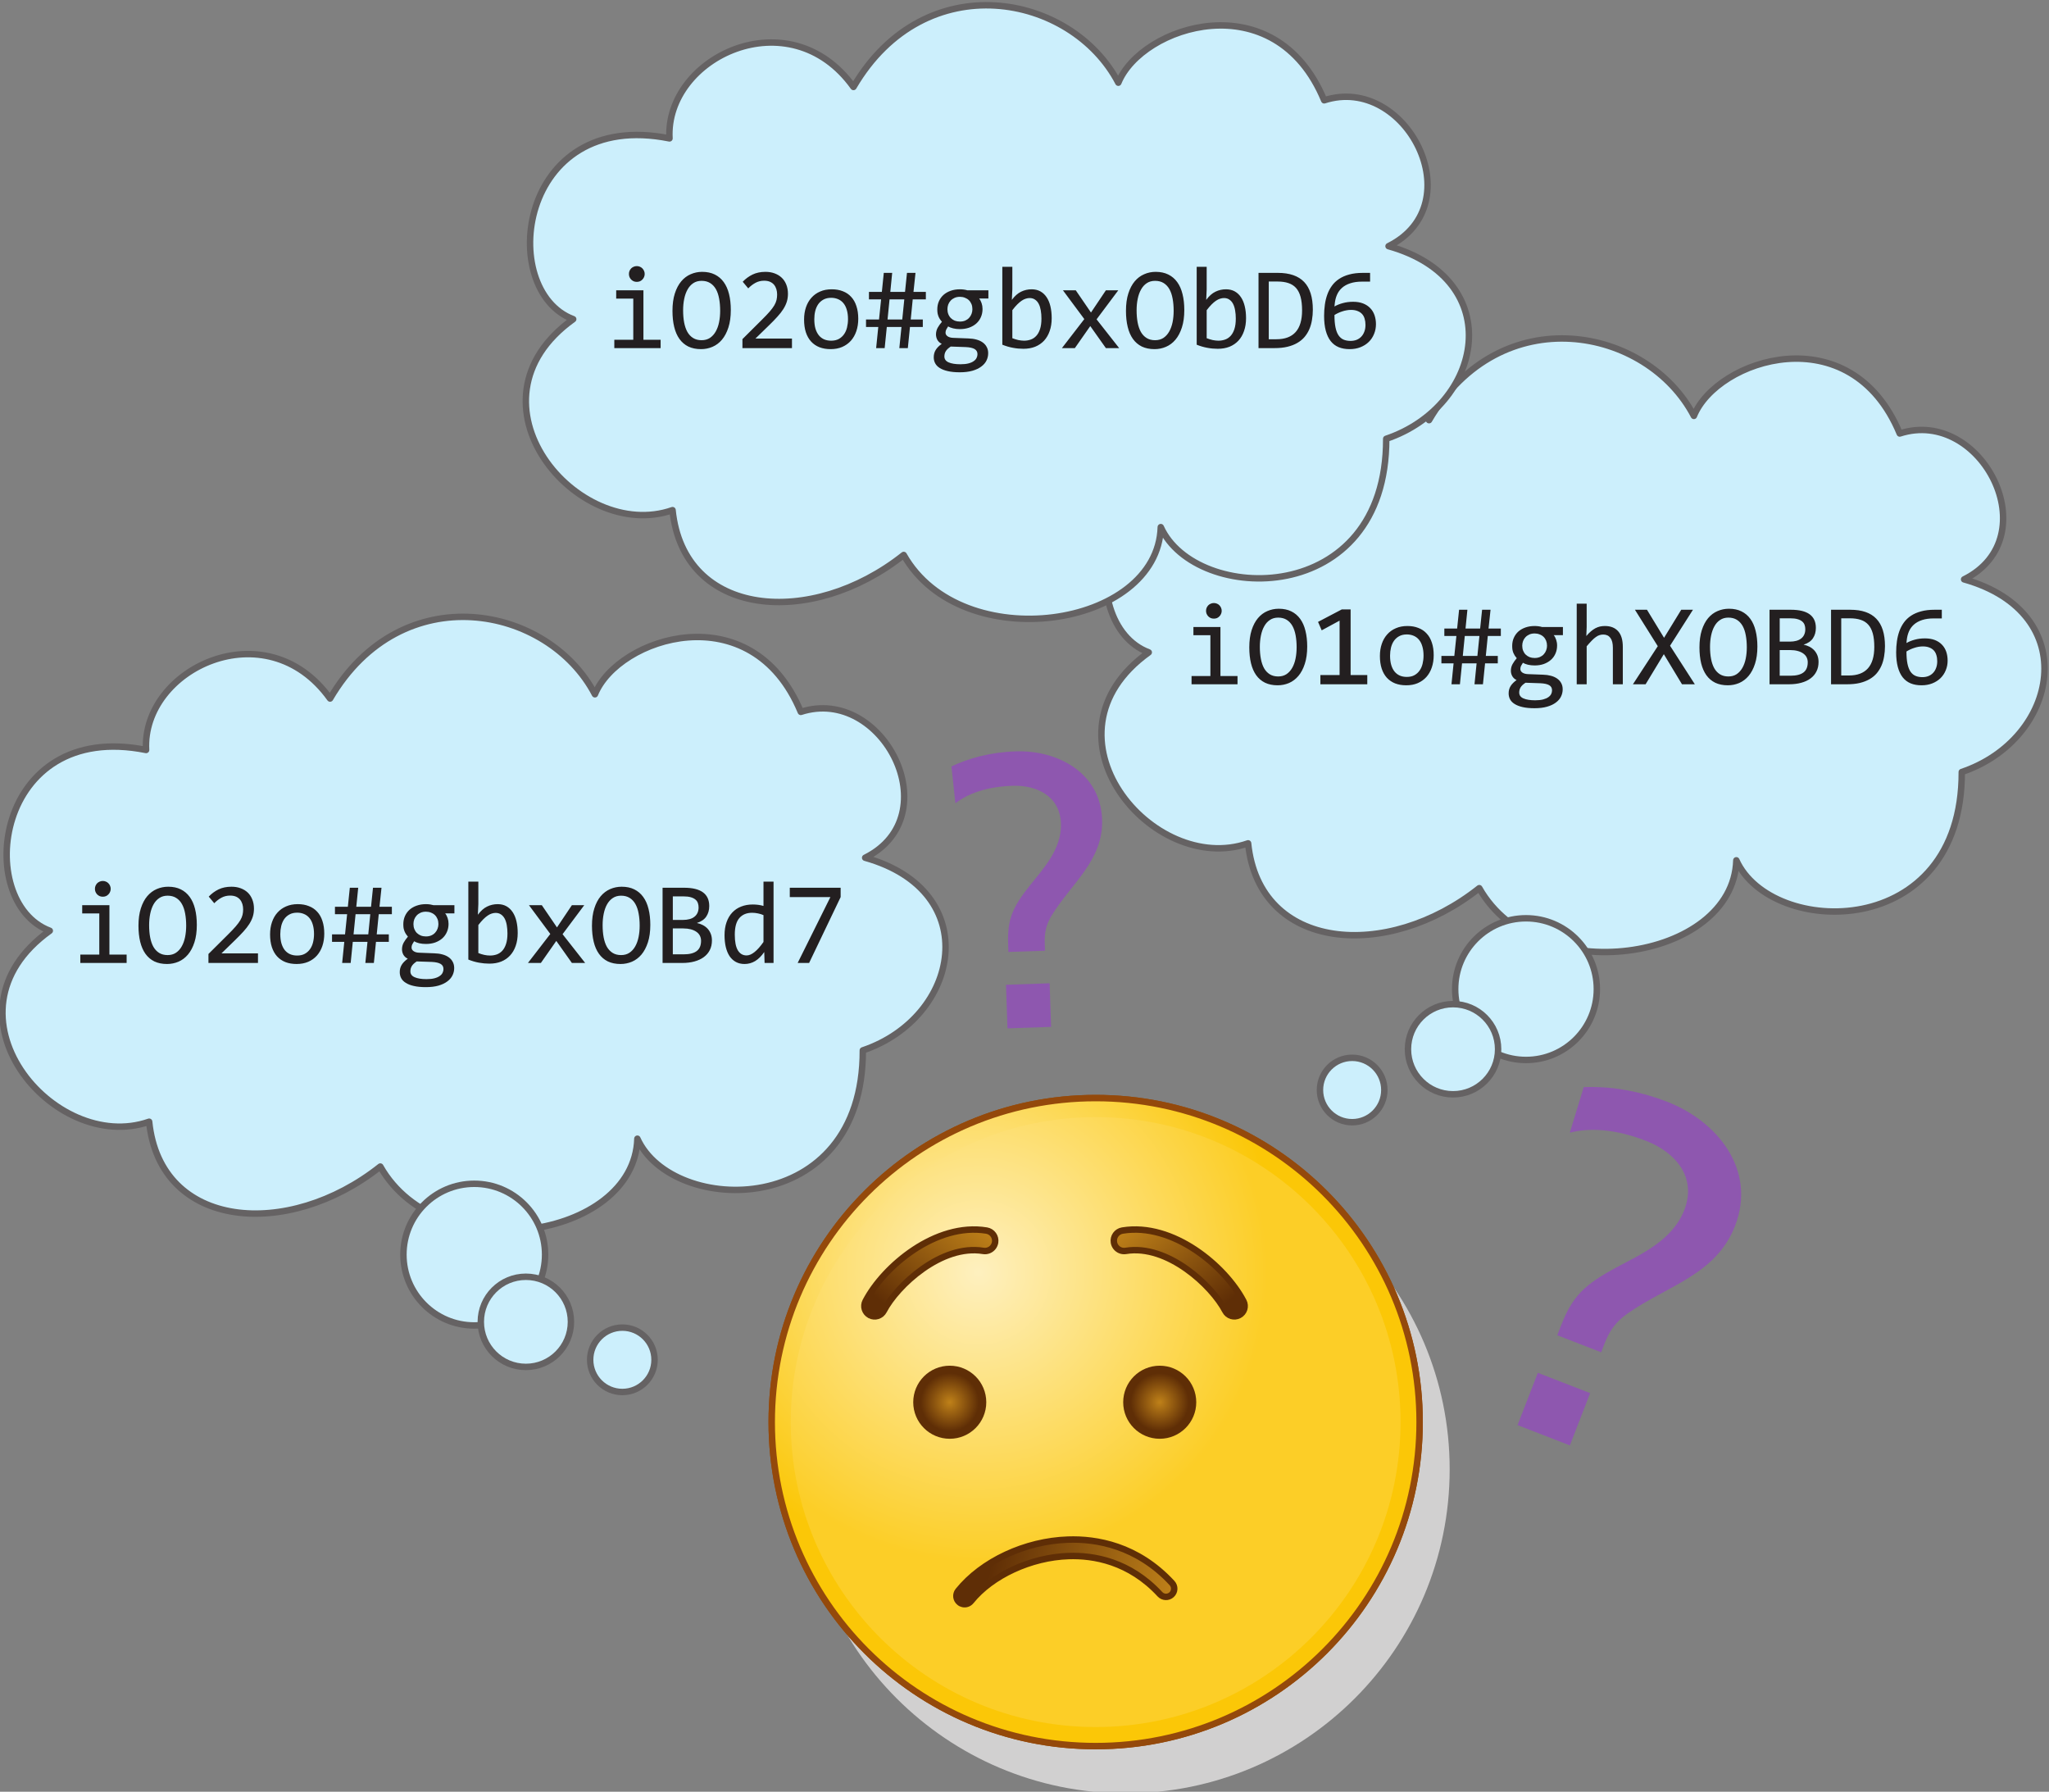 <?xml version="1.0" encoding="UTF-8" standalone="no"?>
<svg
   xmlns:dc="http://purl.org/dc/elements/1.1/"
   xmlns:cc="http://creativecommons.org/ns#"
   xmlns:rdf="http://www.w3.org/1999/02/22-rdf-syntax-ns#"
   xmlns:svg="http://www.w3.org/2000/svg"
   xmlns="http://www.w3.org/2000/svg"
   version="1.1"
   id="svg2"
   xml:space="preserve"
   width="212.107"
   height="185.436"
   viewBox="0 0 212.107 185.436"><rect x="0" y="0" width="212.107" height="185.436" fill="#808080" stroke="none"/><defs
     id="defs6"><clipPath
       clipPathUnits="userSpaceOnUse"
       id="clipPath18"><path
         d="M 0,792 H 612 V 0 H 0 Z"
         id="path16" /></clipPath><clipPath
       clipPathUnits="userSpaceOnUse"
       id="clipPath26"><path
         d="m 307.092,549.541 h 50.314 v -50.314 h -50.314 z"
         id="path24" /></clipPath><radialGradient
       fx="0"
       fy="0"
       cx="0"
       cy="0"
       r="1"
       gradientUnits="userSpaceOnUse"
       gradientTransform="matrix(33.791,0,0,-33.791,320.26,540.387)"
       spreadMethod="pad"
       id="radialGradient54"><stop
         style="stop-opacity:1;stop-color:#fef0bf"
         offset="0"
         id="stop48" /><stop
         style="stop-opacity:1;stop-color:#fbc707"
         offset="0.705"
         id="stop50" /><stop
         style="stop-opacity:1;stop-color:#fbc707"
         offset="1"
         id="stop52" /></radialGradient><clipPath
       clipPathUnits="userSpaceOnUse"
       id="clipPath64"><path
         d="M 0,792 H 612 V 0 H 0 Z"
         id="path62" /></clipPath><clipPath
       clipPathUnits="userSpaceOnUse"
       id="clipPath76"><path
         d="m 304.508,553.457 h 50.814 v -50.813 h -50.814 z"
         id="path74" /></clipPath><radialGradient
       fx="0"
       fy="0"
       cx="0"
       cy="0"
       r="1"
       gradientUnits="userSpaceOnUse"
       gradientTransform="matrix(33.791,0,0,-33.791,320.26,540.387)"
       spreadMethod="pad"
       id="radialGradient88"><stop
         style="stop-opacity:1;stop-color:#fef0bf"
         offset="0"
         id="stop82" /><stop
         style="stop-opacity:1;stop-color:#fbc707"
         offset="0.705"
         id="stop84" /><stop
         style="stop-opacity:1;stop-color:#fbc707"
         offset="1"
         id="stop86" /></radialGradient><radialGradient
       fx="0"
       fy="0"
       cx="0"
       cy="0"
       r="1"
       gradientUnits="userSpaceOnUse"
       gradientTransform="matrix(31.804,0,0,-31.804,320.826,539.662)"
       spreadMethod="pad"
       id="radialGradient126"><stop
         style="stop-opacity:1;stop-color:#fef0bf"
         offset="0"
         id="stop120" /><stop
         style="stop-opacity:1;stop-color:#fcce27"
         offset="0.705"
         id="stop122" /><stop
         style="stop-opacity:1;stop-color:#fcce27"
         offset="1"
         id="stop124" /></radialGradient><linearGradient
       x1="0"
       y1="0"
       x2="1"
       y2="0"
       gradientUnits="userSpaceOnUse"
       gradientTransform="matrix(6.722,8.554,8.554,-6.722,313.621,535.357)"
       spreadMethod="pad"
       id="linearGradient148"><stop
         style="stop-opacity:1;stop-color:#5f2e06"
         offset="0"
         id="stop142" /><stop
         style="stop-opacity:1;stop-color:#5f2e06"
         offset="0.127"
         id="stop144" /><stop
         style="stop-opacity:1;stop-color:#bf8119"
         offset="1"
         id="stop146" /></linearGradient><clipPath
       clipPathUnits="userSpaceOnUse"
       id="clipPath158"><path
         d="M 0,792 H 612 V 0 H 0 Z"
         id="path156" /></clipPath><linearGradient
       x1="0"
       y1="0"
       x2="1"
       y2="0"
       gradientUnits="userSpaceOnUse"
       gradientTransform="matrix(15.984,-3.662,-3.662,-15.984,319.76,517.514)"
       spreadMethod="pad"
       id="linearGradient182"><stop
         style="stop-opacity:1;stop-color:#5f2e06"
         offset="0"
         id="stop176" /><stop
         style="stop-opacity:1;stop-color:#5f2e06"
         offset="0.127"
         id="stop178" /><stop
         style="stop-opacity:1;stop-color:#bf8119"
         offset="1"
         id="stop180" /></linearGradient><clipPath
       clipPathUnits="userSpaceOnUse"
       id="clipPath192"><path
         d="M 0,792 H 612 V 0 H 0 Z"
         id="path190" /></clipPath><linearGradient
       x1="0"
       y1="0"
       x2="1"
       y2="0"
       gradientUnits="userSpaceOnUse"
       gradientTransform="matrix(6.723,-8.555,-8.555,-6.723,333.094,543.913)"
       spreadMethod="pad"
       id="linearGradient216"><stop
         style="stop-opacity:1;stop-color:#bf8119"
         offset="0"
         id="stop210" /><stop
         style="stop-opacity:1;stop-color:#5f2e06"
         offset="0.873"
         id="stop212" /><stop
         style="stop-opacity:1;stop-color:#5f2e06"
         offset="1"
         id="stop214" /></linearGradient><clipPath
       clipPathUnits="userSpaceOnUse"
       id="clipPath226"><path
         d="M 0,792 H 612 V 0 H 0 Z"
         id="path224" /></clipPath><radialGradient
       fx="0"
       fy="0"
       cx="0"
       cy="0"
       r="1"
       gradientUnits="userSpaceOnUse"
       gradientTransform="matrix(2.586,0,0,-2.586,318.584,529.591)"
       spreadMethod="pad"
       id="radialGradient250"><stop
         style="stop-opacity:1;stop-color:#bf8119"
         offset="0"
         id="stop244" /><stop
         style="stop-opacity:1;stop-color:#5f2e06"
         offset="0.873"
         id="stop246" /><stop
         style="stop-opacity:1;stop-color:#5f2e06"
         offset="1"
         id="stop248" /></radialGradient><clipPath
       clipPathUnits="userSpaceOnUse"
       id="clipPath260"><path
         d="M 0,792 H 612 V 0 H 0 Z"
         id="path258" /></clipPath><radialGradient
       fx="0"
       fy="0"
       cx="0"
       cy="0"
       r="1"
       gradientUnits="userSpaceOnUse"
       gradientTransform="matrix(2.587,0,0,-2.587,334.889,529.591)"
       spreadMethod="pad"
       id="radialGradient284"><stop
         style="stop-opacity:1;stop-color:#bf8119"
         offset="0"
         id="stop278" /><stop
         style="stop-opacity:1;stop-color:#5f2e06"
         offset="0.873"
         id="stop280" /><stop
         style="stop-opacity:1;stop-color:#5f2e06"
         offset="1"
         id="stop282" /></radialGradient><clipPath
       clipPathUnits="userSpaceOnUse"
       id="clipPath294"><path
         d="M 0,792 H 612 V 0 H 0 Z"
         id="path292" /></clipPath></defs><g
     id="g10"
     transform="matrix(1.333,0,0,-1.333,-326.356,851.072)"><g
       id="g12"><g
         id="g14"
         clip-path="url(#clipPath18)"><g
           id="g20"><g
             id="g22" /><g
             id="g34"><g
               clip-path="url(#clipPath26)"
               id="g32"><g
                 transform="translate(357.406,524.384)"
                 id="g30"><path
                   d="m 0,0 c 0,-13.894 -11.264,-25.157 -25.157,-25.157 -13.894,0 -25.157,11.263 -25.157,25.157 0,13.894 11.263,25.157 25.157,25.157 C -11.264,25.157 0,13.894 0,0"
                   style="fill:#d1d0d0;fill-opacity:1;fill-rule:nonzero;stroke:none"
                   id="path28" /></g></g></g></g></g></g><g
       id="g36"><g
         id="g38"><g
           id="g44"><g
             id="g46"><path
               d="m 304.758,528.051 c 0,-13.895 11.263,-25.157 25.157,-25.157 v 0 c 13.894,0 25.157,11.262 25.157,25.157 v 0 c 0,13.893 -11.263,25.156 -25.157,25.156 v 0 c -13.894,0 -25.157,-11.263 -25.157,-25.156"
               style="fill:url(#radialGradient54);stroke:none"
               id="path56" /></g></g></g></g><g
       id="g58"><g
         id="g60"
         clip-path="url(#clipPath64)"><g
           id="g66"
           transform="translate(355.072,528.05)"><path
             d="m 0,0 c 0,-13.894 -11.264,-25.157 -25.157,-25.157 -13.894,0 -25.157,11.263 -25.157,25.157 0,13.894 11.263,25.157 25.157,25.157 C -11.264,25.157 0,13.894 0,0 Z"
             style="fill:none;stroke:#94490b;stroke-width:0.5;stroke-linecap:butt;stroke-linejoin:round;stroke-miterlimit:10;stroke-dasharray:none;stroke-opacity:1"
             id="path68" /></g><g
           id="g70"><g
             id="g72" /><g
             id="g106"><g
               clip-path="url(#clipPath76)"
               id="g104"><g
                 id="g98"><g
                   id="g96"><g
                     id="g94"><g
                       id="g92"><path
                         d="m 355.072,528.05 c 0,-13.893 -11.263,-25.156 -25.157,-25.156 -13.894,0 -25.157,11.263 -25.157,25.156 0,13.894 11.263,25.157 25.157,25.157 13.894,0 25.157,-11.263 25.157,-25.157"
                         style="fill:url(#radialGradient88);stroke:none"
                         id="path90" /></g></g></g></g><g
                 transform="translate(355.072,528.05)"
                 id="g102"><path
                   d="m 0,0 c 0,-13.894 -11.264,-25.157 -25.157,-25.157 -13.894,0 -25.157,11.263 -25.157,25.157 0,13.894 11.263,25.157 25.157,25.157 C -11.264,25.157 0,13.894 0,0 Z"
                   style="fill:none;stroke:#94490b;stroke-width:0.5;stroke-linecap:butt;stroke-linejoin:round;stroke-miterlimit:10;stroke-dasharray:none;stroke-opacity:1"
                   id="path100" /></g></g></g></g></g></g><g
       id="g108"><g
         id="g110"><g
           id="g116"><g
             id="g118"><path
               d="m 306.237,528.051 c 0,-13.077 10.601,-23.678 23.678,-23.678 v 0 c 13.075,0 23.676,10.601 23.676,23.678 v 0 c 0,13.076 -10.601,23.677 -23.676,23.677 v 0 c -13.077,0 -23.678,-10.601 -23.678,-23.677"
               style="fill:url(#radialGradient126);stroke:none"
               id="path128" /></g></g></g></g><g
       id="g130"><g
         id="g132"><g
           id="g138"><g
             id="g140"><path
               d="m 312.042,537.429 c -0.204,-0.392 -0.052,-0.875 0.34,-1.08 v 0 c 0.391,-0.205 0.873,-0.056 1.079,0.34 v 0 c 1.021,1.956 4.475,5.187 7.725,4.652 v 0 c 0.298,-0.049 0.585,0.074 0.759,0.296 v 0 c 0.08,0.102 0.137,0.227 0.16,0.364 v 0 c 0.072,0.435 -0.225,0.847 -0.66,0.919 v 0 c -0.329,0.054 -0.659,0.08 -0.989,0.08 v 0 c -3.601,0 -7.114,-3.079 -8.414,-5.571"
               style="fill:url(#linearGradient148);stroke:none"
               id="path150" /></g></g></g></g><g
       id="g152"><g
         id="g154"
         clip-path="url(#clipPath158)"><g
           id="g160"
           transform="translate(321.945,541.637)"><path
             d="m 0,0 c -0.175,-0.223 -0.461,-0.345 -0.76,-0.296 -3.25,0.535 -6.703,-2.696 -7.724,-4.653 -0.206,-0.395 -0.688,-0.544 -1.079,-0.34 -0.392,0.206 -0.544,0.689 -0.34,1.081 1.419,2.72 5.474,6.138 9.403,5.491 C -0.064,1.21 0.231,0.799 0.16,0.363 0.137,0.227 0.08,0.102 0,0 Z"
             style="fill:none;stroke:#5f2e06;stroke-width:0.5;stroke-linecap:butt;stroke-linejoin:round;stroke-miterlimit:10;stroke-dasharray:none;stroke-opacity:1"
             id="path162" /></g></g></g><g
       id="g164"><g
         id="g166"><g
           id="g172"><g
             id="g174"><path
               d="m 327.765,518.926 c -3.32,-0.111 -6.668,-1.671 -8.527,-3.976 v 0 c -0.221,-0.276 -0.178,-0.678 0.099,-0.898 v 0 c 0.076,-0.066 0.166,-0.106 0.256,-0.126 v 0 c 0.232,-0.055 0.481,0.025 0.641,0.221 v 0 c 1.61,1.996 4.653,3.404 7.576,3.501 v 0 c 1.927,0.066 4.725,-0.395 7.098,-2.966 v 0 c 0.24,-0.259 0.642,-0.273 0.903,-0.035 v 0 c 0.259,0.239 0.274,0.644 0.036,0.903 v 0 c -2.545,2.756 -5.521,3.382 -7.692,3.382 v 0 c -0.133,0 -0.264,-0.002 -0.39,-0.006"
               style="fill:url(#linearGradient182);stroke:none"
               id="path184" /></g></g></g></g><g
       id="g186"><g
         id="g188"
         clip-path="url(#clipPath192)"><g
           id="g194"
           transform="translate(319.593,513.926)"><path
             d="m 0,0 c -0.09,0.02 -0.18,0.061 -0.256,0.126 -0.277,0.22 -0.32,0.622 -0.098,0.898 1.858,2.305 5.206,3.865 8.526,3.975 2.195,0.076 5.381,-0.45 8.082,-3.376 C 16.492,1.365 16.478,0.96 16.218,0.721 15.957,0.482 15.556,0.497 15.315,0.756 12.942,3.327 10.145,3.788 8.217,3.722 5.294,3.625 2.252,2.217 0.642,0.222 0.481,0.025 0.232,-0.055 0,0 Z"
             style="fill:none;stroke:#5f2e06;stroke-width:0.5;stroke-linecap:butt;stroke-linejoin:round;stroke-miterlimit:10;stroke-dasharray:none;stroke-opacity:1"
             id="path196" /></g></g></g><g
       id="g198"><g
         id="g200"><g
           id="g206"><g
             id="g208"><path
               d="m 331.991,542.92 c -0.436,-0.072 -0.731,-0.483 -0.658,-0.92 v 0 c 0.023,-0.137 0.079,-0.262 0.159,-0.363 v 0 c 0.175,-0.223 0.462,-0.344 0.761,-0.296 v 0 c 3.249,0.535 6.702,-2.696 7.725,-4.652 v 0 c 0.205,-0.395 0.687,-0.545 1.078,-0.339 v 0 c 0.392,0.203 0.544,0.686 0.339,1.078 v 0 c -1.299,2.493 -4.814,5.571 -8.416,5.571 v 0 c -0.329,0 -0.659,-0.025 -0.988,-0.079"
               style="fill:url(#linearGradient216);stroke:none"
               id="path218" /></g></g></g></g><g
       id="g220"><g
         id="g222"
         clip-path="url(#clipPath226)"><g
           id="g228"
           transform="translate(331.492,541.637)"><path
             d="m 0,0 c 0.175,-0.223 0.462,-0.344 0.761,-0.296 3.249,0.535 6.702,-2.696 7.724,-4.652 0.205,-0.395 0.688,-0.544 1.078,-0.339 0.393,0.203 0.545,0.686 0.34,1.078 C 8.485,-1.488 4.429,1.93 0.499,1.283 0.063,1.211 -0.231,0.801 -0.159,0.363 -0.137,0.227 -0.08,0.102 0,0 Z"
             style="fill:none;stroke:#5f2e06;stroke-width:0.5;stroke-linecap:butt;stroke-linejoin:round;stroke-miterlimit:10;stroke-dasharray:none;stroke-opacity:1"
             id="path230" /></g></g></g><g
       id="g232"><g
         id="g234"><g
           id="g240"><g
             id="g242"><path
               d="m 315.997,529.591 c 0,-1.429 1.158,-2.587 2.586,-2.587 v 0 c 1.429,0 2.586,1.158 2.586,2.587 v 0 c 0,1.429 -1.157,2.587 -2.586,2.587 v 0 c -1.428,0 -2.586,-1.158 -2.586,-2.587"
               style="fill:url(#radialGradient250);stroke:none"
               id="path252" /></g></g></g></g><g
       id="g254"><g
         id="g256"
         clip-path="url(#clipPath260)"><g
           id="g262"
           transform="translate(321.17,529.591)"><path
             d="m 0,0 c 0,-1.429 -1.158,-2.587 -2.587,-2.587 -1.429,0 -2.586,1.158 -2.586,2.587 0,1.429 1.157,2.587 2.586,2.587 C -1.158,2.587 0,1.429 0,0 Z"
             style="fill:none;stroke:#5f2e06;stroke-width:0.5;stroke-linecap:butt;stroke-linejoin:round;stroke-miterlimit:10;stroke-dasharray:none;stroke-opacity:1"
             id="path264" /></g></g></g><g
       id="g266"><g
         id="g268"><g
           id="g274"><g
             id="g276"><path
               d="m 332.302,529.591 c 0,-1.429 1.158,-2.587 2.587,-2.587 v 0 c 1.428,0 2.587,1.158 2.587,2.587 v 0 c 0,1.429 -1.159,2.587 -2.587,2.587 v 0 c -1.429,0 -2.587,-1.158 -2.587,-2.587"
               style="fill:url(#radialGradient284);stroke:none"
               id="path286" /></g></g></g></g><g
       id="g288"><g
         id="g290"
         clip-path="url(#clipPath294)"><g
           id="g296"
           transform="translate(337.476,529.591)"><path
             d="m 0,0 c 0,-1.429 -1.158,-2.587 -2.587,-2.587 -1.429,0 -2.587,1.158 -2.587,2.587 0,1.429 1.158,2.587 2.587,2.587 C -1.158,2.587 0,1.429 0,0 Z"
             style="fill:none;stroke:#5f2e06;stroke-width:0.5;stroke-linecap:butt;stroke-linejoin:round;stroke-miterlimit:10;stroke-dasharray:none;stroke-opacity:1"
             id="path298" /></g><g
           id="g300"
           transform="translate(376.371,606.172)"><path
             d="m 0,0 v 0 c -3.62,6.922 -15,9.167 -20.568,-0.331 -4.965,6.923 -14.628,2.304 -14.287,-3.993 -11.78,2.361 -13.417,-11.815 -7.479,-14.036 -8.95,-6.422 0.334,-17.411 7.716,-14.827 0.856,-8.376 10.795,-9.163 17.951,-3.48 4.508,-7.963 19.724,-5.677 19.963,2.162 2.704,-5.995 17.537,-6.328 17.507,6.857 7.549,2.551 9.457,12.342 0.181,14.956 6.546,3.266 1.37,13.388 -4.998,11.325 C 12.166,7.833 1.784,4.407 0,0"
             style="fill:#cceffc;fill-opacity:1;fill-rule:nonzero;stroke:none"
             id="path302" /></g><g
           id="g304"
           transform="translate(376.371,606.172)"><path
             d="m 0,0 v 0 c -3.62,6.922 -15,9.167 -20.568,-0.331 -4.965,6.923 -14.628,2.304 -14.287,-3.993 -11.78,2.361 -13.417,-11.815 -7.479,-14.036 -8.95,-6.422 0.334,-17.411 7.716,-14.827 0.856,-8.376 10.795,-9.163 17.951,-3.48 4.508,-7.963 19.724,-5.677 19.963,2.162 2.704,-5.995 17.537,-6.328 17.507,6.857 7.549,2.551 9.457,12.342 0.181,14.956 6.546,3.266 1.37,13.388 -4.998,11.325 C 12.166,7.833 1.784,4.407 0,0 Z"
             style="fill:none;stroke:#656263;stroke-width:0.5;stroke-linecap:round;stroke-linejoin:round;stroke-miterlimit:10;stroke-dasharray:none;stroke-opacity:1"
             id="path306" /></g><g
           id="g308"
           transform="translate(357.834,561.666)"><path
             d="M 0,0 C 0,-3.038 2.463,-5.5 5.5,-5.5 8.537,-5.5 11,-3.038 11,0 11,3.038 8.537,5.5 5.5,5.5 2.463,5.5 0,3.038 0,0"
             style="fill:#cceffc;fill-opacity:1;fill-rule:nonzero;stroke:none"
             id="path310" /></g><g
           id="g312"
           transform="translate(357.834,561.666)"><path
             d="M 0,0 C 0,-3.038 2.463,-5.5 5.5,-5.5 8.537,-5.5 11,-3.038 11,0 11,3.038 8.537,5.5 5.5,5.5 2.463,5.5 0,3.038 0,0 Z"
             style="fill:none;stroke:#656263;stroke-width:0.5;stroke-linecap:round;stroke-linejoin:round;stroke-miterlimit:10;stroke-dasharray:none;stroke-opacity:1"
             id="path314" /></g><g
           id="g316"
           transform="translate(354.167,557)"><path
             d="M 0,0 C 0,-1.933 1.567,-3.5 3.5,-3.5 5.433,-3.5 7,-1.933 7,0 7,1.933 5.433,3.5 3.5,3.5 1.567,3.5 0,1.933 0,0"
             style="fill:#cceffc;fill-opacity:1;fill-rule:nonzero;stroke:none"
             id="path318" /></g><g
           id="g320"
           transform="translate(354.167,557)"><path
             d="M 0,0 C 0,-1.933 1.567,-3.5 3.5,-3.5 5.433,-3.5 7,-1.933 7,0 7,1.933 5.433,3.5 3.5,3.5 1.567,3.5 0,1.933 0,0 Z"
             style="fill:none;stroke:#656263;stroke-width:0.5;stroke-linecap:round;stroke-linejoin:round;stroke-miterlimit:10;stroke-dasharray:none;stroke-opacity:1"
             id="path322" /></g><g
           id="g324"
           transform="translate(347.333,553.833)"><path
             d="M 0,0 C 0,-1.381 1.119,-2.5 2.5,-2.5 3.881,-2.5 5,-1.381 5,0 5,1.381 3.881,2.5 2.5,2.5 1.119,2.5 0,1.381 0,0"
             style="fill:#cceffc;fill-opacity:1;fill-rule:nonzero;stroke:none"
             id="path326" /></g><g
           id="g328"
           transform="translate(347.333,553.833)"><path
             d="M 0,0 C 0,-1.381 1.119,-2.5 2.5,-2.5 3.881,-2.5 5,-1.381 5,0 5,1.381 3.881,2.5 2.5,2.5 1.119,2.5 0,1.381 0,0 Z"
             style="fill:none;stroke:#656263;stroke-width:0.5;stroke-linecap:round;stroke-linejoin:round;stroke-miterlimit:10;stroke-dasharray:none;stroke-opacity:1"
             id="path330" /></g><g
           id="g332"
           transform="translate(338.824,589.143)"><path
             d="m 0,0 h -1.318 v 0.637 h 2.099 v -3.803 h 1.326 v -0.642 h -3.57 v 0.642 H 0 Z M 0.271,2.5 C 0.356,2.5 0.436,2.485 0.511,2.451 0.584,2.423 0.647,2.38 0.7,2.324 0.757,2.267 0.8,2.202 0.829,2.129 0.862,2.057 0.878,1.979 0.878,1.894 0.878,1.811 0.862,1.733 0.829,1.66 0.8,1.585 0.757,1.521 0.7,1.465 0.647,1.409 0.584,1.365 0.511,1.332 0.436,1.303 0.356,1.289 0.271,1.289 c -0.086,0 -0.167,0.014 -0.24,0.043 -0.074,0.033 -0.139,0.077 -0.195,0.133 -0.053,0.056 -0.096,0.12 -0.129,0.195 -0.029,0.073 -0.045,0.151 -0.045,0.234 0,0.085 0.016,0.163 0.045,0.235 0.033,0.073 0.076,0.138 0.129,0.195 0.056,0.056 0.121,0.099 0.195,0.127 C 0.104,2.485 0.185,2.5 0.271,2.5 M 7.519,-0.877 C 7.519,-1.396 7.456,-1.844 7.332,-2.222 7.21,-2.601 7.044,-2.914 6.834,-3.161 6.627,-3.406 6.384,-3.588 6.104,-3.711 5.825,-3.829 5.53,-3.887 5.22,-3.887 c -0.372,0 -0.697,0.067 -0.976,0.199 -0.275,0.136 -0.504,0.33 -0.687,0.584 -0.18,0.254 -0.315,0.562 -0.403,0.926 -0.089,0.365 -0.133,0.777 -0.133,1.235 0,0.513 0.06,0.959 0.181,1.337 0.121,0.377 0.285,0.688 0.492,0.934 0.21,0.248 0.455,0.431 0.732,0.548 0.278,0.121 0.573,0.181 0.884,0.181 0.372,0 0.695,-0.066 0.97,-0.203 C 6.559,1.719 6.79,1.523 6.973,1.27 7.155,1.02 7.293,0.712 7.38,0.35 7.473,-0.014 7.519,-0.422 7.519,-0.877 M 6.697,-0.934 c 0,0.338 -0.027,0.648 -0.079,0.929 C 6.566,0.278 6.484,0.521 6.369,0.726 6.253,0.929 6.105,1.086 5.921,1.2 5.74,1.311 5.522,1.368 5.265,1.368 5.017,1.368 4.802,1.308 4.622,1.185 4.443,1.068 4.297,0.906 4.183,0.699 4.067,0.496 3.981,0.254 3.925,-0.022 3.869,-0.297 3.84,-0.589 3.84,-0.899 c 0,-0.343 0.027,-0.656 0.082,-0.939 0.052,-0.28 0.135,-0.522 0.248,-0.726 0.114,-0.2 0.263,-0.357 0.442,-0.469 0.182,-0.112 0.398,-0.168 0.653,-0.168 0.248,0 0.463,0.059 0.643,0.177 0.18,0.12 0.327,0.284 0.444,0.487 0.118,0.206 0.206,0.447 0.261,0.722 0.056,0.274 0.084,0.568 0.084,0.881 m 5.487,-2.874 H 8.542 v 0.718 h 1.491 V 1.133 L 8.644,0.38 8.36,1.036 10.205,2.005 H 10.89 V -3.09 h 1.294 z m 5.158,2.258 c 0,-0.345 -0.048,-0.663 -0.147,-0.952 -0.096,-0.286 -0.237,-0.532 -0.42,-0.739 -0.184,-0.203 -0.407,-0.363 -0.67,-0.478 -0.264,-0.113 -0.561,-0.168 -0.896,-0.168 -0.319,0 -0.606,0.049 -0.86,0.146 -0.252,0.1 -0.465,0.246 -0.644,0.438 -0.174,0.193 -0.309,0.429 -0.402,0.712 -0.093,0.284 -0.139,0.61 -0.139,0.979 0,0.346 0.049,0.659 0.147,0.944 0.096,0.285 0.238,0.53 0.421,0.733 0.183,0.207 0.406,0.367 0.67,0.478 0.263,0.116 0.562,0.173 0.896,0.173 0.318,0 0.603,-0.049 0.855,-0.151 0.254,-0.096 0.47,-0.241 0.643,-0.433 0.179,-0.189 0.312,-0.424 0.404,-0.709 0.096,-0.282 0.142,-0.607 0.142,-0.973 m -0.789,-0.035 c 0,0.274 -0.031,0.513 -0.093,0.716 -0.059,0.206 -0.145,0.378 -0.258,0.515 -0.112,0.138 -0.25,0.241 -0.412,0.31 -0.159,0.069 -0.339,0.106 -0.536,0.106 -0.231,0 -0.43,-0.046 -0.596,-0.138 -0.162,-0.088 -0.296,-0.208 -0.402,-0.358 -0.104,-0.15 -0.182,-0.327 -0.231,-0.527 -0.047,-0.199 -0.072,-0.407 -0.072,-0.624 0,-0.275 0.03,-0.515 0.09,-0.722 0.061,-0.206 0.149,-0.379 0.261,-0.517 0.113,-0.137 0.248,-0.24 0.409,-0.31 0.159,-0.069 0.339,-0.102 0.541,-0.102 0.23,0 0.427,0.043 0.589,0.132 0.165,0.092 0.301,0.213 0.404,0.364 0.107,0.149 0.183,0.324 0.231,0.521 0.049,0.201 0.075,0.413 0.075,0.634 m 5.766,-0.598 H 21.331 L 21.165,-3.808 H 20.51 l 0.163,1.625 h -1.131 l -0.164,-1.625 h -0.656 l 0.164,1.625 H 17.94 v 0.576 h 1.003 l 0.161,1.548 h -0.936 v 0.577 h 0.993 l 0.152,1.46 h 0.646 l -0.146,-1.46 h 1.135 l 0.152,1.46 h 0.656 L 21.6,0.518 h 0.955 v -0.577 h -1.013 l -0.154,-1.548 h 0.931 z m -1.584,0.576 0.157,1.548 h -1.137 l -0.154,-1.548 z m 5.926,1.615 c 0.083,-0.103 0.147,-0.224 0.191,-0.362 0.047,-0.137 0.072,-0.285 0.072,-0.443 0,-0.231 -0.043,-0.442 -0.129,-0.633 -0.083,-0.189 -0.202,-0.352 -0.356,-0.487 -0.154,-0.135 -0.338,-0.242 -0.555,-0.32 -0.211,-0.073 -0.447,-0.109 -0.705,-0.109 -0.186,0 -0.36,0.019 -0.522,0.057 -0.164,0.041 -0.291,0.09 -0.386,0.151 -0.056,-0.083 -0.104,-0.162 -0.142,-0.235 -0.038,-0.073 -0.058,-0.158 -0.058,-0.248 0,-0.113 0.053,-0.205 0.159,-0.28 0.111,-0.073 0.253,-0.112 0.43,-0.119 l 1.172,-0.044 c 0.221,-0.005 0.426,-0.034 0.612,-0.084 0.19,-0.05 0.351,-0.123 0.483,-0.217 0.136,-0.095 0.242,-0.211 0.315,-0.349 0.078,-0.14 0.116,-0.3 0.116,-0.483 0,-0.199 -0.043,-0.386 -0.129,-0.562 -0.085,-0.178 -0.219,-0.332 -0.399,-0.466 -0.177,-0.135 -0.404,-0.243 -0.679,-0.322 -0.275,-0.079 -0.601,-0.12 -0.98,-0.12 -0.361,0 -0.668,0.029 -0.923,0.088 -0.251,0.057 -0.458,0.137 -0.621,0.24 -0.162,0.1 -0.28,0.221 -0.355,0.362 -0.073,0.14 -0.111,0.292 -0.111,0.461 0,0.216 0.051,0.405 0.152,0.567 0.099,0.162 0.255,0.319 0.465,0.469 -0.078,0.036 -0.142,0.079 -0.2,0.133 -0.056,0.053 -0.101,0.111 -0.137,0.173 -0.035,0.064 -0.062,0.132 -0.08,0.203 -0.017,0.07 -0.026,0.14 -0.026,0.209 0,0.19 0.044,0.366 0.133,0.525 0.091,0.161 0.199,0.31 0.323,0.453 -0.056,0.067 -0.106,0.134 -0.151,0.199 -0.041,0.065 -0.077,0.135 -0.11,0.208 -0.03,0.076 -0.053,0.157 -0.071,0.243 -0.015,0.089 -0.022,0.189 -0.022,0.301 0,0.231 0.041,0.441 0.124,0.628 0.085,0.192 0.204,0.356 0.354,0.493 0.154,0.135 0.338,0.239 0.551,0.314 0.215,0.076 0.454,0.114 0.713,0.114 0.11,0 0.215,-0.008 0.315,-0.022 0.101,-0.014 0.19,-0.033 0.266,-0.057 h 1.616 V 0.008 Z M 23.982,-4.45 c 0,-0.209 0.11,-0.362 0.329,-0.455 0.218,-0.097 0.523,-0.147 0.913,-0.147 0.245,0 0.452,0.023 0.617,0.067 0.168,0.045 0.303,0.104 0.403,0.176 0.104,0.072 0.178,0.155 0.223,0.248 0.043,0.092 0.065,0.186 0.065,0.285 0,0.179 -0.073,0.313 -0.221,0.397 -0.148,0.086 -0.374,0.136 -0.678,0.151 l -1.162,0.04 c -0.099,-0.066 -0.18,-0.129 -0.245,-0.191 -0.062,-0.062 -0.11,-0.124 -0.147,-0.186 -0.035,-0.063 -0.06,-0.127 -0.074,-0.189 -0.015,-0.065 -0.023,-0.13 -0.023,-0.196 m 0.236,3.635 c 0,-0.141 0.023,-0.271 0.07,-0.389 0.048,-0.119 0.114,-0.219 0.2,-0.302 0.086,-0.082 0.187,-0.148 0.301,-0.194 0.118,-0.044 0.248,-0.067 0.39,-0.067 0.155,0 0.29,0.026 0.409,0.075 0.121,0.054 0.222,0.124 0.301,0.213 0.083,0.089 0.145,0.191 0.186,0.305 0.045,0.116 0.067,0.235 0.067,0.359 0,0.142 -0.024,0.272 -0.07,0.389 -0.048,0.118 -0.115,0.219 -0.201,0.302 -0.086,0.083 -0.187,0.146 -0.306,0.189 -0.115,0.048 -0.243,0.072 -0.386,0.072 -0.153,0 -0.291,-0.027 -0.412,-0.08 -0.118,-0.054 -0.218,-0.123 -0.301,-0.213 -0.079,-0.085 -0.142,-0.185 -0.186,-0.3 -0.042,-0.116 -0.062,-0.235 -0.062,-0.359 m 7.81,-2.993 h -0.772 v 2.837 c 0,0.344 -0.066,0.599 -0.194,0.766 -0.127,0.172 -0.311,0.258 -0.551,0.258 -0.104,0 -0.2,-0.015 -0.293,-0.045 -0.089,-0.027 -0.181,-0.074 -0.279,-0.146 -0.098,-0.067 -0.205,-0.16 -0.319,-0.278 -0.116,-0.119 -0.249,-0.267 -0.399,-0.443 v -2.949 h -0.773 v 6.256 h 0.773 V 0.637 l -0.028,-0.699 c 0.122,0.145 0.241,0.266 0.355,0.362 0.12,0.1 0.236,0.181 0.35,0.243 0.12,0.062 0.239,0.107 0.36,0.134 0.121,0.027 0.247,0.039 0.377,0.039 0.444,0 0.787,-0.134 1.03,-0.406 0.242,-0.268 0.363,-0.675 0.363,-1.219 z m 5.593,0 h -0.998 l -1.41,2.337 -1.415,-2.337 h -0.985 l 1.93,2.958 -1.774,2.828 h 0.935 L 35.23,-0.2 36.565,1.978 h 0.91 l -1.779,-2.793 z m 4.858,2.931 c 0,-0.519 -0.063,-0.967 -0.187,-1.345 -0.122,-0.379 -0.288,-0.692 -0.498,-0.939 -0.207,-0.245 -0.45,-0.427 -0.731,-0.55 -0.278,-0.118 -0.573,-0.176 -0.882,-0.176 -0.373,0 -0.698,0.067 -0.977,0.199 -0.275,0.136 -0.504,0.33 -0.687,0.584 -0.18,0.254 -0.315,0.562 -0.405,0.926 -0.087,0.365 -0.132,0.777 -0.132,1.235 0,0.513 0.061,0.959 0.182,1.337 0.121,0.377 0.285,0.688 0.491,0.934 0.211,0.248 0.456,0.431 0.733,0.548 0.278,0.121 0.573,0.181 0.884,0.181 0.372,0 0.695,-0.066 0.97,-0.203 0.279,-0.135 0.509,-0.331 0.693,-0.584 0.182,-0.25 0.318,-0.558 0.407,-0.92 0.093,-0.364 0.139,-0.772 0.139,-1.227 m -0.822,-0.057 c 0,0.338 -0.027,0.648 -0.08,0.929 C 41.526,0.278 41.444,0.521 41.329,0.726 41.213,0.929 41.065,1.086 40.881,1.2 40.7,1.311 40.482,1.368 40.225,1.368 39.977,1.368 39.762,1.308 39.582,1.185 39.403,1.068 39.257,0.906 39.143,0.699 39.028,0.496 38.942,0.254 38.885,-0.022 38.829,-0.297 38.8,-0.589 38.8,-0.899 c 0,-0.343 0.027,-0.656 0.082,-0.939 0.052,-0.28 0.135,-0.522 0.248,-0.726 0.114,-0.2 0.263,-0.357 0.442,-0.469 0.182,-0.112 0.398,-0.168 0.653,-0.168 0.248,0 0.463,0.059 0.643,0.177 0.18,0.12 0.327,0.284 0.444,0.487 0.118,0.206 0.206,0.447 0.261,0.722 0.056,0.274 0.084,0.568 0.084,0.881 m 5.571,-1.142 c 0,-0.278 -0.054,-0.525 -0.165,-0.74 -0.106,-0.212 -0.258,-0.393 -0.46,-0.54 -0.198,-0.148 -0.44,-0.26 -0.723,-0.336 -0.28,-0.078 -0.594,-0.116 -0.941,-0.116 h -1.517 v 5.786 h 1.659 c 1.292,0 1.939,-0.469 1.939,-1.408 0,-0.313 -0.076,-0.581 -0.227,-0.805 -0.147,-0.224 -0.39,-0.391 -0.727,-0.5 0.158,-0.031 0.304,-0.08 0.444,-0.151 0.141,-0.07 0.265,-0.162 0.373,-0.274 0.106,-0.112 0.19,-0.246 0.253,-0.398 0.061,-0.154 0.092,-0.328 0.092,-0.518 m -1.029,2.54 c 0,0.119 -0.016,0.229 -0.053,0.332 C 46.11,0.902 46.049,0.993 45.959,1.066 45.87,1.144 45.751,1.204 45.6,1.247 45.45,1.292 45.259,1.314 45.028,1.314 h -0.816 v -1.81 h 0.789 c 0.182,0 0.344,0.019 0.489,0.058 0.148,0.038 0.274,0.097 0.377,0.176 0.107,0.079 0.188,0.179 0.243,0.297 0.059,0.121 0.089,0.264 0.089,0.429 m 0.19,-2.567 c 0,0.147 -0.031,0.279 -0.092,0.398 -0.063,0.118 -0.153,0.217 -0.271,0.296 -0.118,0.083 -0.262,0.146 -0.434,0.191 -0.169,0.044 -0.36,0.066 -0.573,0.066 h -0.807 v -1.992 h 0.834 c 0.452,0 0.789,0.084 1.011,0.253 0.222,0.168 0.332,0.431 0.332,0.788 m 5.998,1.253 c 0,-0.278 -0.023,-0.543 -0.068,-0.797 -0.041,-0.254 -0.108,-0.49 -0.203,-0.709 -0.095,-0.217 -0.217,-0.417 -0.368,-0.597 -0.151,-0.178 -0.336,-0.329 -0.554,-0.456 -0.219,-0.127 -0.474,-0.226 -0.763,-0.297 -0.29,-0.068 -0.619,-0.102 -0.99,-0.102 h -1.242 v 5.786 h 1.496 c 0.904,0 1.578,-0.232 2.021,-0.699 0.447,-0.464 0.671,-1.173 0.671,-2.129 m -0.83,-0.059 c 0,0.412 -0.038,0.758 -0.115,1.041 -0.078,0.285 -0.194,0.513 -0.351,0.686 -0.156,0.175 -0.354,0.301 -0.589,0.377 -0.237,0.079 -0.515,0.119 -0.834,0.119 H 48.99 v -4.44 h 0.589 c 1.319,0 1.978,0.74 1.978,2.217 m 5.695,-1.066 c 0,-0.265 -0.048,-0.514 -0.147,-0.748 -0.093,-0.233 -0.23,-0.437 -0.407,-0.611 -0.178,-0.172 -0.391,-0.307 -0.643,-0.407 -0.248,-0.097 -0.525,-0.146 -0.829,-0.146 -0.32,0 -0.602,0.049 -0.848,0.151 -0.246,0.103 -0.451,0.259 -0.616,0.468 -0.166,0.213 -0.292,0.48 -0.378,0.801 -0.086,0.322 -0.129,0.704 -0.129,1.142 0,0.296 0.019,0.582 0.059,0.86 0.039,0.277 0.102,0.538 0.19,0.783 0.089,0.245 0.207,0.47 0.354,0.673 0.149,0.204 0.331,0.379 0.551,0.523 0.222,0.148 0.483,0.26 0.78,0.34 0.299,0.083 0.645,0.124 1.038,0.124 H 56.8 V 1.306 H 56.179 C 55.832,1.306 55.533,1.265 55.278,1.182 55.023,1.1 54.812,0.982 54.64,0.833 54.468,0.682 54.336,0.5 54.245,0.288 54.153,0.075 54.096,-0.164 54.072,-0.426 l -0.017,-0.181 c 0.185,0.11 0.4,0.196 0.642,0.261 0.245,0.068 0.51,0.101 0.794,0.101 0.293,0 0.548,-0.043 0.768,-0.127 0.22,-0.086 0.404,-0.206 0.549,-0.358 0.148,-0.151 0.259,-0.333 0.334,-0.545 0.073,-0.213 0.11,-0.445 0.11,-0.7 m -0.807,-0.049 c 0,0.178 -0.022,0.337 -0.067,0.479 -0.041,0.144 -0.108,0.265 -0.199,0.363 -0.092,0.1 -0.208,0.177 -0.35,0.229 -0.141,0.057 -0.308,0.084 -0.502,0.084 -0.112,0 -0.225,-0.009 -0.342,-0.03 -0.114,-0.02 -0.229,-0.051 -0.34,-0.089 -0.11,-0.035 -0.215,-0.076 -0.315,-0.124 -0.101,-0.048 -0.193,-0.097 -0.275,-0.151 0,-0.38 0.026,-0.699 0.079,-0.956 0.054,-0.253 0.132,-0.456 0.235,-0.61 0.108,-0.154 0.236,-0.262 0.391,-0.327 0.154,-0.066 0.331,-0.099 0.531,-0.099 0.169,0 0.323,0.027 0.462,0.081 0.142,0.056 0.264,0.137 0.364,0.243 0.104,0.107 0.183,0.235 0.238,0.385 0.06,0.154 0.09,0.327 0.09,0.522"
             style="fill:#231f20;fill-opacity:1;fill-rule:nonzero;stroke:none"
             id="path334" /></g><g
           id="g336"
           transform="translate(331.675,632.042)"><path
             d="m 0,0 v 0 c -3.62,6.922 -15,9.167 -20.568,-0.331 -4.965,6.923 -14.628,2.304 -14.287,-3.993 -11.78,2.361 -13.417,-11.815 -7.479,-14.036 -8.95,-6.422 0.334,-17.411 7.716,-14.827 0.856,-8.376 10.795,-9.163 17.951,-3.48 4.508,-7.963 19.724,-5.677 19.963,2.162 2.704,-5.995 17.537,-6.328 17.507,6.857 7.549,2.551 9.457,12.342 0.181,14.956 6.546,3.266 1.37,13.388 -4.998,11.325 C 12.166,7.833 1.784,4.407 0,0"
             style="fill:#cceffc;fill-opacity:1;fill-rule:nonzero;stroke:none"
             id="path338" /></g><g
           id="g340"
           transform="translate(331.675,632.042)"><path
             d="m 0,0 v 0 c -3.62,6.922 -15,9.167 -20.568,-0.331 -4.965,6.923 -14.628,2.304 -14.287,-3.993 -11.78,2.361 -13.417,-11.815 -7.479,-14.036 -8.95,-6.422 0.334,-17.411 7.716,-14.827 0.856,-8.376 10.795,-9.163 17.951,-3.48 4.508,-7.963 19.724,-5.677 19.963,2.162 2.704,-5.995 17.537,-6.328 17.507,6.857 7.549,2.551 9.457,12.342 0.181,14.956 6.546,3.266 1.37,13.388 -4.998,11.325 C 12.166,7.833 1.784,4.407 0,0 Z"
             style="fill:none;stroke:#656263;stroke-width:0.5;stroke-linecap:round;stroke-linejoin:round;stroke-miterlimit:10;stroke-dasharray:none;stroke-opacity:1"
             id="path342" /></g><g
           id="g344"
           transform="translate(291.029,584.558)"><path
             d="m 0,0 v 0 c -3.62,6.922 -15,9.167 -20.568,-0.331 -4.965,6.923 -14.628,2.304 -14.287,-3.993 -11.78,2.361 -13.417,-11.815 -7.479,-14.036 -8.95,-6.422 0.334,-17.411 7.716,-14.827 0.856,-8.376 10.795,-9.163 17.951,-3.48 4.508,-7.963 19.724,-5.677 19.963,2.162 2.704,-5.995 17.537,-6.328 17.507,6.857 7.549,2.551 9.457,12.342 0.182,14.956 6.545,3.266 1.369,13.388 -4.998,11.325 C 12.166,7.833 1.784,4.407 0,0"
             style="fill:#cceffc;fill-opacity:1;fill-rule:nonzero;stroke:none"
             id="path346" /></g><g
           id="g348"
           transform="translate(291.029,584.558)"><path
             d="m 0,0 v 0 c -3.62,6.922 -15,9.167 -20.568,-0.331 -4.965,6.923 -14.628,2.304 -14.287,-3.993 -11.78,2.361 -13.417,-11.815 -7.479,-14.036 -8.95,-6.422 0.334,-17.411 7.716,-14.827 0.856,-8.376 10.795,-9.163 17.951,-3.48 4.508,-7.963 19.724,-5.677 19.963,2.162 2.704,-5.995 17.537,-6.328 17.507,6.857 7.549,2.551 9.457,12.342 0.182,14.956 6.545,3.266 1.369,13.388 -4.998,11.325 C 12.166,7.833 1.784,4.407 0,0 Z"
             style="fill:none;stroke:#656263;stroke-width:0.5;stroke-linecap:round;stroke-linejoin:round;stroke-miterlimit:10;stroke-dasharray:none;stroke-opacity:1"
             id="path350" /></g><g
           id="g352"
           transform="translate(276.158,541.052)"><path
             d="M 0,0 C 0,-3.038 2.463,-5.5 5.5,-5.5 8.537,-5.5 11,-3.038 11,0 11,3.038 8.537,5.5 5.5,5.5 2.463,5.5 0,3.038 0,0"
             style="fill:#cceffc;fill-opacity:1;fill-rule:nonzero;stroke:none"
             id="path354" /></g><g
           id="g356"
           transform="translate(276.158,541.052)"><path
             d="M 0,0 C 0,-3.038 2.463,-5.5 5.5,-5.5 8.537,-5.5 11,-3.038 11,0 11,3.038 8.537,5.5 5.5,5.5 2.463,5.5 0,3.038 0,0 Z"
             style="fill:none;stroke:#656263;stroke-width:0.5;stroke-linecap:round;stroke-linejoin:round;stroke-miterlimit:10;stroke-dasharray:none;stroke-opacity:1"
             id="path358" /></g><g
           id="g360"
           transform="translate(282.166,535.833)"><path
             d="M 0,0 C 0,-1.933 1.567,-3.5 3.5,-3.5 5.433,-3.5 7,-1.933 7,0 7,1.933 5.433,3.5 3.5,3.5 1.567,3.5 0,1.933 0,0"
             style="fill:#cceffc;fill-opacity:1;fill-rule:nonzero;stroke:none"
             id="path362" /></g><g
           id="g364"
           transform="translate(282.166,535.833)"><path
             d="M 0,0 C 0,-1.933 1.567,-3.5 3.5,-3.5 5.433,-3.5 7,-1.933 7,0 7,1.933 5.433,3.5 3.5,3.5 1.567,3.5 0,1.933 0,0 Z"
             style="fill:none;stroke:#656263;stroke-width:0.5;stroke-linecap:round;stroke-linejoin:round;stroke-miterlimit:10;stroke-dasharray:none;stroke-opacity:1"
             id="path366" /></g><g
           id="g368"
           transform="translate(290.658,532.886)"><path
             d="M 0,0 C 0,-1.381 1.119,-2.5 2.5,-2.5 3.881,-2.5 5,-1.381 5,0 5,1.381 3.881,2.5 2.5,2.5 1.119,2.5 0,1.381 0,0"
             style="fill:#cceffc;fill-opacity:1;fill-rule:nonzero;stroke:none"
             id="path370" /></g><g
           id="g372"
           transform="translate(290.658,532.886)"><path
             d="M 0,0 C 0,-1.381 1.119,-2.5 2.5,-2.5 3.881,-2.5 5,-1.381 5,0 5,1.381 3.881,2.5 2.5,2.5 1.119,2.5 0,1.381 0,0 Z"
             style="fill:none;stroke:#656263;stroke-width:0.5;stroke-linecap:round;stroke-linejoin:round;stroke-miterlimit:10;stroke-dasharray:none;stroke-opacity:1"
             id="path374" /></g><g
           id="g376"
           transform="translate(252.539,567.541)"><path
             d="m 0,0 h -1.327 v 0.643 h 2.113 v -3.838 h 1.337 v -0.649 h -3.596 v 0.649 H 0 Z M 0.273,2.523 C 0.359,2.523 0.44,2.507 0.514,2.474 0.589,2.445 0.652,2.4 0.706,2.344 0.763,2.287 0.807,2.223 0.837,2.147 0.868,2.076 0.886,1.997 0.886,1.911 0.886,1.827 0.868,1.748 0.837,1.675 0.807,1.601 0.763,1.534 0.706,1.478 0.652,1.421 0.589,1.377 0.514,1.344 0.44,1.313 0.359,1.3 0.273,1.3 0.186,1.3 0.105,1.313 0.032,1.344 c -0.074,0.033 -0.14,0.077 -0.198,0.134 -0.053,0.056 -0.095,0.123 -0.128,0.197 -0.03,0.073 -0.045,0.152 -0.045,0.236 0,0.086 0.015,0.165 0.045,0.236 0.033,0.076 0.075,0.14 0.128,0.197 0.058,0.056 0.124,0.101 0.198,0.13 0.073,0.033 0.154,0.049 0.241,0.049 M 7.574,-0.886 C 7.574,-1.41 7.511,-1.863 7.387,-2.244 7.264,-2.625 7.097,-2.94 6.886,-3.191 6.678,-3.438 6.432,-3.623 6.148,-3.746 5.869,-3.864 5.572,-3.924 5.26,-3.924 c -0.375,0 -0.703,0.067 -0.984,0.2 -0.277,0.137 -0.507,0.334 -0.692,0.591 -0.182,0.255 -0.317,0.568 -0.407,0.933 -0.089,0.37 -0.135,0.785 -0.135,1.248 0,0.516 0.062,0.968 0.185,1.348 C 3.348,0.778 3.514,1.092 3.722,1.339 3.935,1.59 4.18,1.773 4.459,1.894 4.74,2.015 5.036,2.076 5.35,2.076 5.725,2.076 6.051,2.009 6.328,1.871 6.607,1.734 6.84,1.537 7.024,1.28 7.208,1.028 7.346,0.718 7.436,0.353 7.528,-0.015 7.574,-0.428 7.574,-0.886 M 6.747,-0.944 c 0,0.343 -0.027,0.655 -0.08,0.939 C 6.616,0.28 6.533,0.525 6.416,0.732 6.301,0.938 6.15,1.097 5.965,1.21 5.784,1.323 5.563,1.38 5.304,1.38 5.053,1.38 4.837,1.318 4.656,1.195 4.478,1.077 4.33,0.913 4.213,0.705 4.098,0.499 4.012,0.257 3.955,-0.024 3.898,-0.3 3.87,-0.596 3.87,-0.908 c 0,-0.345 0.026,-0.661 0.08,-0.946 0.054,-0.285 0.137,-0.529 0.251,-0.734 0.116,-0.203 0.264,-0.36 0.445,-0.474 0.184,-0.114 0.402,-0.17 0.658,-0.17 0.25,0 0.466,0.06 0.647,0.179 0.183,0.122 0.331,0.285 0.448,0.492 0.12,0.208 0.206,0.451 0.263,0.728 0.057,0.277 0.085,0.573 0.085,0.889 m 5.576,-2.9 H 8.477 v 0.698 l 1.509,1.5 c 0.248,0.245 0.45,0.456 0.604,0.635 0.154,0.179 0.276,0.341 0.362,0.488 0.086,0.148 0.144,0.288 0.173,0.419 0.031,0.13 0.046,0.272 0.046,0.425 0,0.142 -0.02,0.278 -0.058,0.407 -0.039,0.13 -0.099,0.246 -0.179,0.343 -0.081,0.098 -0.185,0.176 -0.312,0.234 -0.13,0.054 -0.283,0.083 -0.461,0.083 C 9.914,1.388 9.688,1.333 9.485,1.223 9.284,1.113 9.098,0.97 8.928,0.794 L 8.499,1.308 c 0.221,0.233 0.473,0.419 0.759,0.559 0.289,0.14 0.624,0.209 1.006,0.209 0.258,0 0.494,-0.038 0.706,-0.116 0.214,-0.077 0.398,-0.189 0.554,-0.334 0.155,-0.147 0.273,-0.325 0.356,-0.538 0.087,-0.211 0.131,-0.448 0.131,-0.713 0,-0.225 -0.03,-0.431 -0.09,-0.621 -0.06,-0.191 -0.151,-0.382 -0.272,-0.572 -0.12,-0.189 -0.271,-0.383 -0.456,-0.586 -0.182,-0.201 -0.398,-0.424 -0.647,-0.665 L 9.485,-3.102 h 2.838 z m 5.148,2.279 c 0,-0.348 -0.049,-0.668 -0.148,-0.961 -0.098,-0.288 -0.24,-0.537 -0.424,-0.745 -0.185,-0.207 -0.41,-0.368 -0.674,-0.483 -0.267,-0.113 -0.566,-0.17 -0.903,-0.17 -0.322,0 -0.612,0.049 -0.867,0.147 -0.254,0.102 -0.47,0.249 -0.648,0.443 -0.176,0.193 -0.311,0.433 -0.406,0.72 -0.093,0.285 -0.139,0.614 -0.139,0.986 0,0.348 0.049,0.666 0.147,0.951 0.099,0.29 0.239,0.538 0.425,0.742 0.185,0.208 0.41,0.37 0.674,0.483 0.265,0.116 0.566,0.175 0.903,0.175 0.322,0 0.609,-0.05 0.862,-0.153 0.257,-0.097 0.473,-0.244 0.648,-0.436 0.18,-0.191 0.315,-0.431 0.406,-0.716 0.096,-0.286 0.144,-0.614 0.144,-0.983 m -0.796,-0.037 c 0,0.278 -0.031,0.519 -0.093,0.725 -0.06,0.209 -0.146,0.382 -0.26,0.519 -0.114,0.14 -0.252,0.244 -0.416,0.312 -0.16,0.072 -0.34,0.107 -0.54,0.107 -0.232,0 -0.432,-0.045 -0.599,-0.138 -0.164,-0.089 -0.299,-0.21 -0.407,-0.361 -0.104,-0.153 -0.181,-0.33 -0.231,-0.533 -0.047,-0.2 -0.073,-0.41 -0.073,-0.631 0,-0.275 0.03,-0.519 0.09,-0.727 0.063,-0.208 0.151,-0.383 0.263,-0.524 0.114,-0.136 0.251,-0.241 0.411,-0.311 0.161,-0.069 0.344,-0.103 0.546,-0.103 0.233,0 0.43,0.044 0.593,0.134 0.167,0.092 0.303,0.215 0.407,0.365 0.109,0.154 0.186,0.329 0.234,0.529 0.05,0.201 0.075,0.416 0.075,0.637 m 5.809,-0.601 h -0.997 l -0.165,-1.641 h -0.661 l 0.166,1.641 H 19.686 L 19.521,-3.844 H 18.86 l 0.166,1.641 h -0.952 v 0.58 h 1.01 l 0.161,1.564 h -0.944 v 0.58 h 1.002 l 0.152,1.475 h 0.652 L 19.958,0.521 h 1.145 l 0.152,1.475 h 0.661 L 21.76,0.521 h 0.961 v -0.58 h -1.02 l -0.156,-1.564 h 0.939 z m -1.596,0.58 0.156,1.564 h -1.142 l -0.158,-1.564 z m 5.97,1.631 c 0.084,-0.105 0.147,-0.226 0.193,-0.366 0.047,-0.137 0.071,-0.287 0.071,-0.448 0,-0.231 -0.043,-0.446 -0.13,-0.637 -0.083,-0.192 -0.203,-0.355 -0.357,-0.493 -0.155,-0.136 -0.343,-0.244 -0.56,-0.322 -0.214,-0.074 -0.45,-0.11 -0.709,-0.11 -0.189,0 -0.364,0.018 -0.528,0.056 -0.164,0.042 -0.293,0.093 -0.389,0.153 -0.056,-0.083 -0.104,-0.162 -0.142,-0.237 -0.039,-0.075 -0.058,-0.159 -0.058,-0.25 0,-0.114 0.054,-0.208 0.161,-0.282 0.11,-0.074 0.254,-0.115 0.433,-0.12 l 1.178,-0.046 c 0.225,-0.006 0.431,-0.034 0.618,-0.085 0.191,-0.05 0.353,-0.123 0.487,-0.218 0.137,-0.095 0.243,-0.213 0.317,-0.353 0.077,-0.141 0.117,-0.303 0.117,-0.487 0,-0.199 -0.043,-0.388 -0.13,-0.567 -0.086,-0.178 -0.221,-0.336 -0.403,-0.471 -0.178,-0.137 -0.406,-0.244 -0.682,-0.326 -0.278,-0.08 -0.607,-0.119 -0.988,-0.119 -0.364,0 -0.673,0.029 -0.93,0.09 -0.254,0.054 -0.462,0.136 -0.625,0.242 -0.164,0.099 -0.282,0.221 -0.358,0.365 -0.074,0.141 -0.112,0.295 -0.112,0.465 0,0.217 0.05,0.408 0.153,0.572 0.101,0.163 0.257,0.321 0.47,0.473 -0.08,0.035 -0.145,0.081 -0.202,0.134 -0.057,0.054 -0.103,0.112 -0.139,0.174 -0.036,0.066 -0.063,0.134 -0.08,0.206 -0.017,0.071 -0.027,0.142 -0.027,0.21 0,0.193 0.044,0.37 0.134,0.531 0.093,0.162 0.202,0.314 0.326,0.456 -0.057,0.069 -0.107,0.136 -0.151,0.2 -0.043,0.067 -0.079,0.136 -0.112,0.212 -0.03,0.077 -0.054,0.16 -0.073,0.245 -0.014,0.089 -0.022,0.191 -0.022,0.303 0,0.234 0.043,0.445 0.126,0.635 0.085,0.194 0.205,0.359 0.356,0.496 0.157,0.138 0.341,0.243 0.555,0.317 0.218,0.078 0.457,0.117 0.72,0.117 0.111,0 0.216,-0.008 0.317,-0.022 0.101,-0.016 0.191,-0.035 0.268,-0.058 h 1.626 V 0.008 Z m -2.699,-4.5 c 0,-0.213 0.111,-0.365 0.331,-0.459 0.221,-0.099 0.527,-0.148 0.92,-0.148 0.248,0 0.454,0.021 0.621,0.066 0.17,0.045 0.306,0.106 0.407,0.18 0.104,0.07 0.179,0.154 0.223,0.25 0.045,0.092 0.067,0.188 0.067,0.286 0,0.182 -0.075,0.316 -0.223,0.401 -0.15,0.087 -0.376,0.138 -0.683,0.153 l -1.171,0.039 c -0.098,-0.064 -0.18,-0.129 -0.246,-0.192 -0.063,-0.062 -0.112,-0.124 -0.148,-0.188 -0.035,-0.064 -0.06,-0.128 -0.076,-0.192 -0.014,-0.064 -0.022,-0.131 -0.022,-0.196 m 0.237,3.669 c 0,-0.143 0.023,-0.274 0.072,-0.394 0.047,-0.118 0.114,-0.221 0.2,-0.304 0.087,-0.083 0.187,-0.148 0.304,-0.195 0.12,-0.046 0.251,-0.068 0.394,-0.068 0.155,0 0.292,0.025 0.41,0.076 0.123,0.053 0.224,0.126 0.304,0.214 0.084,0.09 0.147,0.192 0.188,0.308 0.045,0.118 0.067,0.237 0.067,0.363 0,0.142 -0.023,0.274 -0.071,0.392 -0.049,0.12 -0.115,0.221 -0.201,0.304 -0.087,0.084 -0.189,0.148 -0.309,0.192 -0.115,0.048 -0.246,0.072 -0.388,0.072 -0.156,0 -0.294,-0.027 -0.416,-0.08 -0.119,-0.054 -0.221,-0.125 -0.304,-0.215 -0.08,-0.086 -0.143,-0.188 -0.188,-0.304 -0.042,-0.115 -0.062,-0.236 -0.062,-0.361 m 8.097,-0.698 c 0,-0.372 -0.054,-0.706 -0.158,-1 -0.101,-0.292 -0.247,-0.541 -0.438,-0.746 -0.188,-0.203 -0.416,-0.359 -0.687,-0.469 -0.271,-0.108 -0.577,-0.16 -0.917,-0.16 -0.265,0 -0.536,0.024 -0.813,0.075 -0.277,0.05 -0.55,0.131 -0.821,0.241 v 6.05 h 0.777 V 0.732 L 29.4,-0.1 c 0.224,0.301 0.461,0.512 0.715,0.635 0.257,0.125 0.53,0.188 0.823,0.188 0.255,0 0.48,-0.054 0.674,-0.16 0.194,-0.108 0.356,-0.261 0.487,-0.457 0.13,-0.193 0.23,-0.429 0.295,-0.706 0.065,-0.273 0.099,-0.581 0.099,-0.921 m -0.796,-0.035 c 0,0.236 -0.019,0.452 -0.053,0.648 -0.034,0.197 -0.087,0.364 -0.161,0.505 -0.076,0.139 -0.17,0.248 -0.287,0.326 -0.116,0.08 -0.254,0.121 -0.416,0.121 -0.098,0 -0.197,-0.018 -0.3,-0.049 -0.1,-0.03 -0.206,-0.082 -0.316,-0.158 -0.107,-0.07 -0.222,-0.167 -0.344,-0.289 -0.119,-0.12 -0.247,-0.269 -0.384,-0.446 v -2.176 c 0.151,-0.061 0.307,-0.11 0.465,-0.144 0.158,-0.033 0.308,-0.049 0.451,-0.049 0.179,0 0.348,0.029 0.51,0.083 0.162,0.057 0.305,0.152 0.429,0.283 0.124,0.133 0.223,0.31 0.294,0.528 0.074,0.221 0.112,0.493 0.112,0.817 m 6.036,-2.288 h -1.032 l -1.211,1.712 -1.198,-1.712 h -1.005 l 1.738,2.252 -1.658,2.235 h 0.998 l 1.178,-1.726 1.158,1.726 h 0.96 l -1.684,-2.252 z m 5.058,2.958 c 0,-0.524 -0.063,-0.977 -0.187,-1.358 -0.124,-0.381 -0.291,-0.696 -0.501,-0.947 -0.208,-0.247 -0.454,-0.432 -0.738,-0.555 -0.279,-0.118 -0.576,-0.178 -0.888,-0.178 -0.375,0 -0.703,0.067 -0.984,0.2 -0.277,0.137 -0.507,0.334 -0.691,0.591 -0.183,0.255 -0.319,0.568 -0.407,0.933 -0.09,0.37 -0.135,0.785 -0.135,1.248 0,0.516 0.061,0.968 0.184,1.348 0.121,0.382 0.286,0.696 0.494,0.943 0.213,0.251 0.459,0.434 0.738,0.555 0.281,0.121 0.577,0.182 0.89,0.182 0.375,0 0.702,-0.067 0.979,-0.205 0.279,-0.137 0.512,-0.334 0.696,-0.591 0.185,-0.252 0.322,-0.562 0.411,-0.927 0.094,-0.368 0.139,-0.781 0.139,-1.239 m -0.827,-0.058 c 0,0.343 -0.027,0.655 -0.081,0.939 -0.05,0.285 -0.133,0.53 -0.25,0.737 -0.115,0.206 -0.266,0.365 -0.451,0.478 -0.181,0.113 -0.401,0.17 -0.661,0.17 -0.25,0 -0.467,-0.062 -0.648,-0.185 C 39.695,1.077 39.547,0.913 39.43,0.705 39.315,0.499 39.229,0.257 39.172,-0.024 39.115,-0.3 39.087,-0.596 39.087,-0.908 c 0,-0.345 0.027,-0.661 0.08,-0.946 0.054,-0.285 0.137,-0.529 0.25,-0.734 0.117,-0.203 0.265,-0.36 0.447,-0.474 0.182,-0.114 0.401,-0.17 0.657,-0.17 0.25,0 0.466,0.06 0.647,0.179 0.183,0.122 0.331,0.285 0.448,0.492 0.119,0.208 0.206,0.451 0.263,0.728 0.057,0.277 0.085,0.573 0.085,0.889 m 5.612,-1.152 c 0,-0.281 -0.055,-0.529 -0.165,-0.747 -0.107,-0.214 -0.262,-0.395 -0.465,-0.545 -0.2,-0.148 -0.443,-0.261 -0.728,-0.339 -0.283,-0.079 -0.599,-0.117 -0.947,-0.117 h -1.528 v 5.84 h 1.67 c 1.303,0 1.954,-0.475 1.954,-1.422 0,-0.314 -0.077,-0.586 -0.229,-0.812 -0.149,-0.226 -0.394,-0.394 -0.732,-0.504 0.157,-0.03 0.307,-0.081 0.447,-0.154 0.142,-0.07 0.268,-0.164 0.375,-0.275 0.107,-0.113 0.192,-0.247 0.254,-0.403 0.063,-0.155 0.094,-0.329 0.094,-0.522 M 46.54,0.468 c 0,0.119 -0.018,0.231 -0.054,0.335 -0.036,0.107 -0.098,0.199 -0.188,0.273 -0.09,0.077 -0.209,0.139 -0.362,0.183 -0.151,0.046 -0.343,0.067 -0.577,0.067 h -0.82 v -1.828 h 0.794 c 0.182,0 0.346,0.02 0.491,0.059 0.15,0.038 0.276,0.097 0.38,0.178 0.107,0.08 0.189,0.181 0.246,0.299 0.06,0.123 0.09,0.267 0.09,0.434 m 0.192,-2.591 c 0,0.148 -0.032,0.282 -0.095,0.402 -0.061,0.118 -0.153,0.219 -0.272,0.299 -0.118,0.084 -0.265,0.147 -0.437,0.193 -0.17,0.043 -0.362,0.066 -0.576,0.066 h -0.813 v -2.011 h 0.839 c 0.455,0 0.794,0.085 1.018,0.256 0.224,0.17 0.336,0.435 0.336,0.795 m 1.823,0.429 c 0,0.381 0.052,0.718 0.156,1.013 0.104,0.299 0.252,0.548 0.442,0.751 0.194,0.205 0.424,0.362 0.692,0.465 0.271,0.108 0.572,0.161 0.903,0.161 0.144,0 0.284,-0.009 0.421,-0.027 0.14,-0.017 0.277,-0.046 0.411,-0.085 V 2.47 h 0.781 v -6.314 h -0.696 l -0.027,0.85 c -0.217,-0.317 -0.453,-0.55 -0.706,-0.703 -0.253,-0.151 -0.527,-0.227 -0.822,-0.227 -0.257,0 -0.484,0.054 -0.679,0.161 -0.194,0.107 -0.356,0.257 -0.487,0.45 -0.129,0.198 -0.225,0.432 -0.292,0.707 -0.064,0.274 -0.097,0.578 -0.097,0.912 m 0.796,0.048 c 0,-0.542 0.078,-0.947 0.236,-1.214 0.161,-0.267 0.388,-0.399 0.679,-0.399 0.197,0 0.403,0.088 0.621,0.265 0.22,0.175 0.452,0.436 0.693,0.781 v 2.082 c -0.129,0.06 -0.269,0.104 -0.425,0.134 -0.155,0.033 -0.308,0.05 -0.461,0.05 -0.422,0 -0.753,-0.137 -0.99,-0.411 -0.237,-0.274 -0.353,-0.705 -0.353,-1.288 m 8.22,2.918 -2.449,-5.116 h -0.889 l 2.543,5.116 h -3.154 v 0.724 h 3.949 z"
             style="fill:#231f20;fill-opacity:1;fill-rule:nonzero;stroke:none"
             id="path378" /></g><g
           id="g380"
           transform="translate(294.007,615.279)"><path
             d="m 0,0 h -1.327 v 0.643 h 2.115 v -3.837 h 1.335 v -0.649 h -3.596 v 0.649 H 0 Z M 0.273,2.524 C 0.359,2.524 0.44,2.508 0.516,2.475 0.589,2.445 0.652,2.403 0.706,2.346 0.763,2.289 0.807,2.223 0.837,2.149 0.87,2.078 0.886,2 0.886,1.913 0.886,1.829 0.87,1.75 0.837,1.675 0.807,1.601 0.763,1.536 0.706,1.479 0.652,1.423 0.589,1.377 0.516,1.345 0.44,1.315 0.359,1.3 0.273,1.3 0.188,1.3 0.107,1.315 0.032,1.345 c -0.074,0.032 -0.14,0.078 -0.196,0.134 -0.055,0.057 -0.097,0.122 -0.13,0.196 -0.03,0.075 -0.044,0.154 -0.044,0.238 0,0.087 0.014,0.165 0.044,0.236 0.033,0.074 0.075,0.14 0.13,0.197 0.056,0.057 0.122,0.099 0.196,0.129 0.075,0.033 0.156,0.049 0.241,0.049 M 7.574,-0.884 C 7.574,-1.409 7.511,-1.861 7.387,-2.242 7.264,-2.624 7.097,-2.94 6.886,-3.191 6.678,-3.438 6.432,-3.623 6.148,-3.744 5.87,-3.864 5.573,-3.923 5.26,-3.923 c -0.375,0 -0.703,0.068 -0.984,0.201 -0.277,0.137 -0.507,0.334 -0.691,0.59 -0.183,0.257 -0.318,0.567 -0.407,0.934 -0.09,0.368 -0.134,0.784 -0.134,1.246 0,0.518 0.06,0.968 0.183,1.349 C 3.349,0.778 3.514,1.093 3.724,1.341 3.935,1.591 4.18,1.775 4.459,1.894 4.74,2.017 5.036,2.078 5.35,2.078 5.725,2.078 6.051,2.009 6.328,1.872 6.608,1.734 6.84,1.539 7.024,1.282 7.208,1.029 7.346,0.72 7.436,0.353 7.528,-0.013 7.574,-0.426 7.574,-0.884 M 6.747,-0.942 c 0,0.341 -0.027,0.655 -0.08,0.937 C 6.616,0.282 6.533,0.528 6.418,0.732 6.301,0.939 6.15,1.098 5.965,1.211 5.784,1.323 5.564,1.38 5.304,1.38 5.055,1.38 4.839,1.32 4.656,1.197 4.478,1.078 4.33,0.914 4.215,0.706 4.099,0.501 4.012,0.258 3.955,-0.022 3.898,-0.299 3.87,-0.594 3.87,-0.908 c 0,-0.345 0.026,-0.66 0.08,-0.946 0.054,-0.283 0.137,-0.527 0.251,-0.733 0.116,-0.202 0.264,-0.361 0.447,-0.473 0.182,-0.113 0.4,-0.17 0.656,-0.17 0.25,0 0.466,0.06 0.649,0.178 0.181,0.123 0.329,0.286 0.446,0.491 0.12,0.21 0.208,0.453 0.263,0.728 0.057,0.278 0.085,0.574 0.085,0.891 m 5.576,-2.901 H 8.477 v 0.698 l 1.509,1.501 c 0.248,0.245 0.45,0.456 0.604,0.634 0.155,0.179 0.276,0.342 0.362,0.487 0.087,0.149 0.144,0.29 0.173,0.42 0.031,0.131 0.046,0.273 0.046,0.424 0,0.144 -0.02,0.279 -0.058,0.407 -0.039,0.13 -0.099,0.246 -0.179,0.345 C 10.853,1.17 10.749,1.248 10.622,1.305 10.494,1.361 10.339,1.39 10.162,1.39 9.914,1.39 9.689,1.334 9.487,1.224 9.284,1.114 9.098,0.97 8.928,0.795 L 8.499,1.309 c 0.221,0.232 0.475,0.42 0.76,0.558 0.288,0.14 0.623,0.211 1.005,0.211 0.26,0 0.495,-0.039 0.706,-0.117 0.214,-0.077 0.398,-0.189 0.554,-0.335 0.155,-0.145 0.274,-0.325 0.358,-0.536 0.085,-0.211 0.129,-0.449 0.129,-0.715 0,-0.222 -0.03,-0.43 -0.09,-0.621 -0.06,-0.191 -0.15,-0.381 -0.272,-0.572 -0.118,-0.187 -0.271,-0.383 -0.456,-0.584 -0.181,-0.203 -0.397,-0.426 -0.647,-0.667 L 9.487,-3.101 h 2.836 z m 5.148,2.28 c 0,-0.35 -0.049,-0.67 -0.148,-0.961 -0.097,-0.289 -0.24,-0.538 -0.424,-0.747 -0.185,-0.205 -0.41,-0.366 -0.674,-0.482 -0.265,-0.114 -0.566,-0.17 -0.904,-0.17 -0.321,0 -0.609,0.05 -0.866,0.148 -0.254,0.101 -0.47,0.249 -0.647,0.442 -0.177,0.194 -0.313,0.434 -0.407,0.719 -0.093,0.287 -0.138,0.616 -0.138,0.988 0,0.348 0.049,0.665 0.146,0.952 0.099,0.288 0.24,0.535 0.425,0.741 0.185,0.208 0.409,0.37 0.675,0.483 0.264,0.117 0.565,0.173 0.902,0.173 0.322,0 0.609,-0.05 0.862,-0.151 0.257,-0.098 0.473,-0.244 0.648,-0.438 0.18,-0.191 0.314,-0.429 0.406,-0.716 0.096,-0.285 0.144,-0.612 0.144,-0.981 M 16.675,-1.6 c 0,0.278 -0.031,0.519 -0.093,0.724 -0.06,0.209 -0.146,0.381 -0.26,0.518 -0.114,0.14 -0.251,0.244 -0.415,0.314 -0.162,0.07 -0.342,0.107 -0.541,0.107 -0.232,0 -0.431,-0.047 -0.599,-0.139 -0.164,-0.09 -0.299,-0.209 -0.407,-0.362 -0.103,-0.151 -0.181,-0.33 -0.231,-0.531 -0.048,-0.2 -0.071,-0.41 -0.071,-0.631 0,-0.277 0.029,-0.519 0.088,-0.727 0.063,-0.21 0.152,-0.383 0.265,-0.524 0.111,-0.136 0.248,-0.241 0.409,-0.313 0.163,-0.068 0.344,-0.103 0.546,-0.103 0.233,0 0.432,0.046 0.596,0.135 0.165,0.092 0.301,0.214 0.406,0.366 0.108,0.152 0.184,0.328 0.232,0.527 0.049,0.203 0.075,0.416 0.075,0.639 m 5.809,-0.603 h -0.997 l -0.166,-1.64 h -0.66 l 0.166,1.64 h -1.139 l -0.166,-1.64 H 18.86 l 0.166,1.64 h -0.952 v 0.581 h 1.01 l 0.161,1.563 h -0.943 v 0.582 h 1.002 l 0.15,1.475 h 0.652 L 19.96,0.523 h 1.143 l 0.152,1.475 h 0.662 L 21.76,0.523 h 0.961 v -0.582 h -1.02 l -0.155,-1.563 h 0.938 z m -1.596,0.581 0.158,1.563 h -1.145 l -0.156,-1.563 z m 5.97,1.631 c 0.084,-0.104 0.147,-0.227 0.193,-0.367 0.047,-0.137 0.071,-0.285 0.071,-0.446 0,-0.233 -0.043,-0.446 -0.13,-0.639 -0.083,-0.191 -0.203,-0.355 -0.357,-0.492 -0.155,-0.137 -0.341,-0.244 -0.558,-0.321 -0.215,-0.075 -0.453,-0.112 -0.711,-0.112 -0.187,0 -0.363,0.018 -0.527,0.058 -0.164,0.041 -0.293,0.093 -0.39,0.151 -0.055,-0.082 -0.104,-0.162 -0.141,-0.236 -0.039,-0.074 -0.059,-0.158 -0.059,-0.251 0,-0.111 0.054,-0.206 0.16,-0.28 0.112,-0.076 0.256,-0.115 0.434,-0.121 l 1.18,-0.045 c 0.222,-0.006 0.429,-0.034 0.617,-0.085 0.19,-0.05 0.352,-0.124 0.486,-0.219 0.137,-0.096 0.242,-0.212 0.316,-0.353 0.079,-0.14 0.118,-0.302 0.118,-0.486 0,-0.201 -0.043,-0.39 -0.129,-0.568 -0.087,-0.179 -0.221,-0.335 -0.403,-0.469 -0.179,-0.137 -0.406,-0.246 -0.683,-0.327 -0.278,-0.08 -0.607,-0.121 -0.989,-0.121 -0.363,0 -0.671,0.03 -0.929,0.09 -0.252,0.057 -0.461,0.137 -0.625,0.241 -0.164,0.101 -0.282,0.224 -0.358,0.368 -0.074,0.14 -0.111,0.294 -0.111,0.464 0,0.218 0.051,0.408 0.152,0.572 0.101,0.164 0.256,0.321 0.469,0.473 -0.076,0.036 -0.144,0.08 -0.201,0.134 -0.057,0.053 -0.103,0.111 -0.139,0.174 -0.036,0.065 -0.062,0.135 -0.08,0.205 -0.017,0.073 -0.027,0.142 -0.027,0.211 0,0.193 0.045,0.371 0.135,0.532 0.091,0.16 0.201,0.313 0.326,0.455 -0.058,0.069 -0.108,0.135 -0.153,0.201 -0.042,0.065 -0.078,0.136 -0.111,0.21 -0.03,0.077 -0.054,0.16 -0.072,0.246 -0.015,0.09 -0.023,0.19 -0.023,0.304 0,0.232 0.042,0.444 0.126,0.635 0.087,0.194 0.205,0.358 0.358,0.495 0.154,0.137 0.34,0.242 0.553,0.318 0.218,0.077 0.457,0.115 0.72,0.115 0.111,0 0.216,-0.006 0.317,-0.022 0.101,-0.014 0.191,-0.033 0.267,-0.058 h 1.627 V 0.009 Z m -2.699,-4.5 c 0,-0.211 0.111,-0.363 0.331,-0.46 0.221,-0.097 0.529,-0.146 0.92,-0.146 0.247,0 0.454,0.022 0.621,0.066 0.17,0.044 0.306,0.104 0.407,0.179 0.104,0.071 0.179,0.155 0.223,0.249 0.045,0.093 0.068,0.188 0.068,0.287 0,0.181 -0.076,0.316 -0.224,0.402 -0.149,0.087 -0.376,0.137 -0.684,0.151 l -1.17,0.041 c -0.097,-0.066 -0.179,-0.129 -0.246,-0.192 -0.062,-0.063 -0.111,-0.125 -0.148,-0.188 -0.035,-0.066 -0.06,-0.128 -0.076,-0.192 -0.014,-0.066 -0.022,-0.13 -0.022,-0.197 m 0.237,3.668 c 0,-0.141 0.025,-0.274 0.072,-0.392 0.048,-0.12 0.115,-0.221 0.201,-0.304 0.086,-0.084 0.187,-0.15 0.303,-0.197 0.121,-0.044 0.251,-0.066 0.394,-0.066 0.155,0 0.291,0.025 0.411,0.075 0.122,0.054 0.222,0.125 0.303,0.215 0.083,0.09 0.147,0.192 0.189,0.308 0.044,0.116 0.066,0.237 0.066,0.361 0,0.144 -0.023,0.275 -0.07,0.394 -0.049,0.118 -0.116,0.221 -0.202,0.304 -0.087,0.084 -0.189,0.147 -0.309,0.192 -0.115,0.048 -0.246,0.072 -0.388,0.072 -0.156,0 -0.293,-0.027 -0.416,-0.081 -0.119,-0.054 -0.221,-0.124 -0.304,-0.214 -0.081,-0.087 -0.143,-0.188 -0.188,-0.304 -0.04,-0.117 -0.062,-0.237 -0.062,-0.363 m 8.097,-0.696 c 0,-0.372 -0.053,-0.706 -0.158,-1.001 -0.101,-0.293 -0.246,-0.54 -0.436,-0.747 -0.189,-0.201 -0.418,-0.358 -0.689,-0.469 -0.271,-0.107 -0.576,-0.16 -0.915,-0.16 -0.267,0 -0.538,0.024 -0.815,0.077 -0.276,0.05 -0.549,0.131 -0.821,0.24 V 2.47 h 0.778 V 0.732 l -0.038,-0.83 c 0.225,0.301 0.462,0.512 0.716,0.634 0.257,0.126 0.531,0.187 0.823,0.187 0.254,0 0.481,-0.054 0.674,-0.16 0.194,-0.108 0.356,-0.259 0.487,-0.456 0.13,-0.194 0.23,-0.429 0.295,-0.706 0.066,-0.274 0.099,-0.581 0.099,-0.92 m -0.796,-0.036 c 0,0.236 -0.017,0.452 -0.053,0.647 -0.034,0.197 -0.086,0.366 -0.161,0.506 -0.074,0.14 -0.17,0.249 -0.287,0.326 -0.115,0.08 -0.254,0.12 -0.414,0.12 -0.099,0 -0.199,-0.016 -0.3,-0.049 C 30.38,-0.035 30.274,-0.087 30.164,-0.161 30.058,-0.232 29.942,-0.33 29.82,-0.451 29.7,-0.57 29.573,-0.719 29.437,-0.898 v -2.176 c 0.15,-0.06 0.306,-0.107 0.464,-0.144 0.158,-0.031 0.309,-0.049 0.451,-0.049 0.179,0 0.349,0.029 0.51,0.086 0.164,0.056 0.306,0.151 0.428,0.282 0.125,0.133 0.225,0.309 0.295,0.526 0.074,0.221 0.112,0.493 0.112,0.818 m 6.036,-2.288 h -1.032 l -1.212,1.711 -1.197,-1.711 h -1.005 l 1.739,2.253 -1.658,2.233 h 0.996 l 1.18,-1.724 1.157,1.724 h 0.962 l -1.685,-2.252 z m 5.058,2.959 c 0,-0.525 -0.063,-0.977 -0.187,-1.358 -0.123,-0.382 -0.289,-0.698 -0.501,-0.949 -0.208,-0.247 -0.454,-0.432 -0.738,-0.553 -0.278,-0.12 -0.575,-0.179 -0.888,-0.179 -0.375,0 -0.703,0.068 -0.984,0.201 -0.277,0.137 -0.508,0.334 -0.691,0.59 -0.183,0.257 -0.319,0.567 -0.406,0.934 -0.09,0.368 -0.135,0.784 -0.135,1.246 0,0.518 0.06,0.968 0.183,1.349 0.121,0.381 0.287,0.696 0.496,0.944 0.211,0.25 0.457,0.434 0.738,0.553 0.278,0.123 0.575,0.184 0.888,0.184 0.375,0 0.702,-0.069 0.979,-0.206 0.28,-0.138 0.513,-0.333 0.696,-0.59 0.185,-0.253 0.322,-0.562 0.411,-0.929 0.093,-0.366 0.139,-0.779 0.139,-1.237 m -0.827,-0.058 c 0,0.341 -0.027,0.655 -0.08,0.937 C 41.833,0.282 41.749,0.528 41.635,0.732 41.519,0.939 41.366,1.098 41.183,1.211 41.001,1.323 40.78,1.38 40.521,1.38 40.271,1.38 40.056,1.32 39.873,1.197 39.694,1.078 39.547,0.914 39.433,0.706 39.315,0.501 39.229,0.258 39.172,-0.022 c -0.057,-0.277 -0.085,-0.572 -0.085,-0.886 0,-0.345 0.027,-0.66 0.08,-0.946 0.054,-0.283 0.137,-0.527 0.251,-0.733 0.116,-0.202 0.265,-0.361 0.447,-0.473 0.181,-0.113 0.401,-0.17 0.656,-0.17 0.25,0 0.466,0.06 0.649,0.178 0.181,0.123 0.329,0.286 0.446,0.491 0.119,0.21 0.207,0.453 0.264,0.728 0.056,0.278 0.084,0.574 0.084,0.891 m 5.622,-0.577 c 0,-0.372 -0.053,-0.706 -0.158,-1.001 -0.101,-0.293 -0.245,-0.54 -0.437,-0.747 -0.188,-0.201 -0.417,-0.358 -0.687,-0.469 -0.272,-0.107 -0.577,-0.16 -0.916,-0.16 -0.266,0 -0.537,0.024 -0.815,0.077 -0.275,0.05 -0.55,0.131 -0.82,0.24 V 2.47 h 0.776 V 0.732 l -0.036,-0.83 c 0.224,0.301 0.461,0.512 0.715,0.634 0.257,0.126 0.531,0.187 0.822,0.187 0.256,0 0.481,-0.054 0.675,-0.16 0.194,-0.108 0.357,-0.259 0.487,-0.456 0.13,-0.194 0.23,-0.429 0.294,-0.706 0.067,-0.274 0.1,-0.581 0.1,-0.92 M 46.79,-1.555 c 0,0.236 -0.018,0.452 -0.054,0.647 -0.032,0.197 -0.087,0.366 -0.161,0.506 -0.073,0.14 -0.17,0.249 -0.286,0.326 -0.115,0.08 -0.254,0.12 -0.415,0.12 -0.099,0 -0.197,-0.016 -0.299,-0.049 -0.102,-0.03 -0.208,-0.082 -0.318,-0.156 -0.108,-0.071 -0.223,-0.169 -0.344,-0.29 -0.119,-0.119 -0.247,-0.268 -0.384,-0.447 v -2.176 c 0.154,-0.06 0.308,-0.107 0.465,-0.144 0.157,-0.031 0.309,-0.049 0.45,-0.049 0.18,0 0.35,0.029 0.511,0.086 0.164,0.056 0.306,0.151 0.429,0.282 0.124,0.133 0.223,0.309 0.295,0.526 0.074,0.221 0.111,0.493 0.111,0.818 m 5.983,0.698 c 0,-0.281 -0.023,-0.549 -0.068,-0.806 -0.041,-0.255 -0.11,-0.494 -0.205,-0.715 -0.094,-0.219 -0.219,-0.42 -0.37,-0.601 -0.153,-0.18 -0.339,-0.333 -0.56,-0.461 -0.22,-0.129 -0.475,-0.228 -0.768,-0.299 -0.292,-0.07 -0.624,-0.104 -0.996,-0.104 h -1.251 v 5.841 h 1.506 c 0.911,0 1.589,-0.237 2.038,-0.706 0.448,-0.468 0.674,-1.185 0.674,-2.149 m -0.835,-0.059 c 0,0.415 -0.04,0.765 -0.117,1.05 -0.077,0.286 -0.196,0.516 -0.352,0.693 -0.158,0.175 -0.357,0.302 -0.595,0.38 -0.237,0.08 -0.519,0.12 -0.84,0.12 h -0.683 v -4.482 h 0.593 c 1.329,0 1.994,0.747 1.994,2.239 m 5.737,-1.077 c 0,-0.268 -0.05,-0.52 -0.149,-0.755 -0.094,-0.235 -0.231,-0.441 -0.411,-0.616 -0.177,-0.174 -0.394,-0.31 -0.647,-0.411 -0.251,-0.098 -0.529,-0.148 -0.835,-0.148 -0.322,0 -0.608,0.05 -0.855,0.152 -0.247,0.104 -0.454,0.262 -0.62,0.473 -0.168,0.215 -0.293,0.485 -0.381,0.81 -0.086,0.324 -0.129,0.709 -0.129,1.152 0,0.297 0.02,0.587 0.059,0.866 0.038,0.281 0.103,0.544 0.192,0.791 0.089,0.248 0.208,0.474 0.357,0.679 0.149,0.207 0.334,0.382 0.555,0.528 0.222,0.148 0.484,0.264 0.785,0.344 0.301,0.083 0.65,0.126 1.047,0.126 h 0.576 V 1.319 h -0.625 c -0.35,0 -0.653,-0.043 -0.908,-0.127 C 55.43,1.109 55.215,0.993 55.043,0.84 54.87,0.688 54.738,0.506 54.645,0.29 54.553,0.076 54.495,-0.164 54.471,-0.429 l -0.019,-0.182 c 0.188,0.11 0.403,0.196 0.648,0.262 0.248,0.068 0.513,0.103 0.8,0.103 0.295,0 0.553,-0.043 0.774,-0.129 0.222,-0.087 0.408,-0.208 0.553,-0.362 0.15,-0.152 0.261,-0.335 0.336,-0.551 0.074,-0.214 0.112,-0.448 0.112,-0.705 m -0.814,-0.049 c 0,0.18 -0.023,0.34 -0.067,0.482 -0.041,0.146 -0.108,0.269 -0.2,0.367 -0.094,0.101 -0.211,0.178 -0.355,0.232 -0.138,0.056 -0.307,0.085 -0.505,0.085 -0.113,0 -0.228,-0.01 -0.342,-0.032 -0.117,-0.02 -0.232,-0.05 -0.345,-0.088 -0.111,-0.036 -0.217,-0.077 -0.318,-0.126 -0.1,-0.047 -0.193,-0.098 -0.277,-0.151 0,-0.385 0.027,-0.706 0.081,-0.966 0.053,-0.255 0.132,-0.462 0.238,-0.616 0.107,-0.155 0.238,-0.265 0.392,-0.331 0.154,-0.064 0.334,-0.098 0.536,-0.098 0.17,0 0.324,0.027 0.465,0.08 0.143,0.058 0.266,0.139 0.367,0.246 0.104,0.107 0.184,0.237 0.24,0.39 0.061,0.154 0.09,0.329 0.09,0.526"
             style="fill:#231f20;fill-opacity:1;fill-rule:nonzero;stroke:none"
             id="path382" /></g><g
           id="g384"
           transform="translate(364.252,531.875)"><path
             d="m 0,0 4.063,-1.575 -1.576,-4.06 -4.061,1.576 z M 1.805,3.68 C 2.706,6 3.671,6.876 6.149,8.208 c 1.896,1.017 4.312,2.081 5.226,4.438 0.984,2.537 -0.683,4.477 -2.965,5.363 -2.392,0.929 -4.395,1.037 -5.928,0.633 l 1.083,3.542 c 1.863,0.069 4.052,-0.198 6.482,-1.14 3.951,-1.533 6.943,-5.323 5.269,-9.636 C 13.839,7.603 10.057,6.776 6.96,4.599 6.043,3.954 5.566,3.263 5.17,2.248 L 4.918,1.596 1.511,2.918 Z"
             style="fill:#8e57af;fill-opacity:1;fill-rule:nonzero;stroke:none"
             id="path386" /></g><g
           id="g388"
           transform="translate(322.951,562.004)"><path
             d="M 0,0 3.387,0.116 3.502,-3.269 0.116,-3.384 Z M 0.166,3.184 C 0.1,5.118 0.521,6.04 1.887,7.75 2.932,9.057 4.334,10.558 4.266,12.521 4.194,14.638 2.409,15.515 0.506,15.45 -1.49,15.382 -2.955,14.849 -3.928,14.09 l -0.308,2.864 c 1.31,0.619 2.958,1.098 4.983,1.168 3.295,0.111 6.593,-1.683 6.716,-5.28 C 7.57,9.669 5.118,7.921 3.57,5.417 3.11,4.676 2.98,4.035 3.01,3.189 L 3.028,2.645 0.187,2.549 Z"
             style="fill:#8e57af;fill-opacity:1;fill-rule:nonzero;stroke:none"
             id="path390" /></g></g></g></g></svg>
